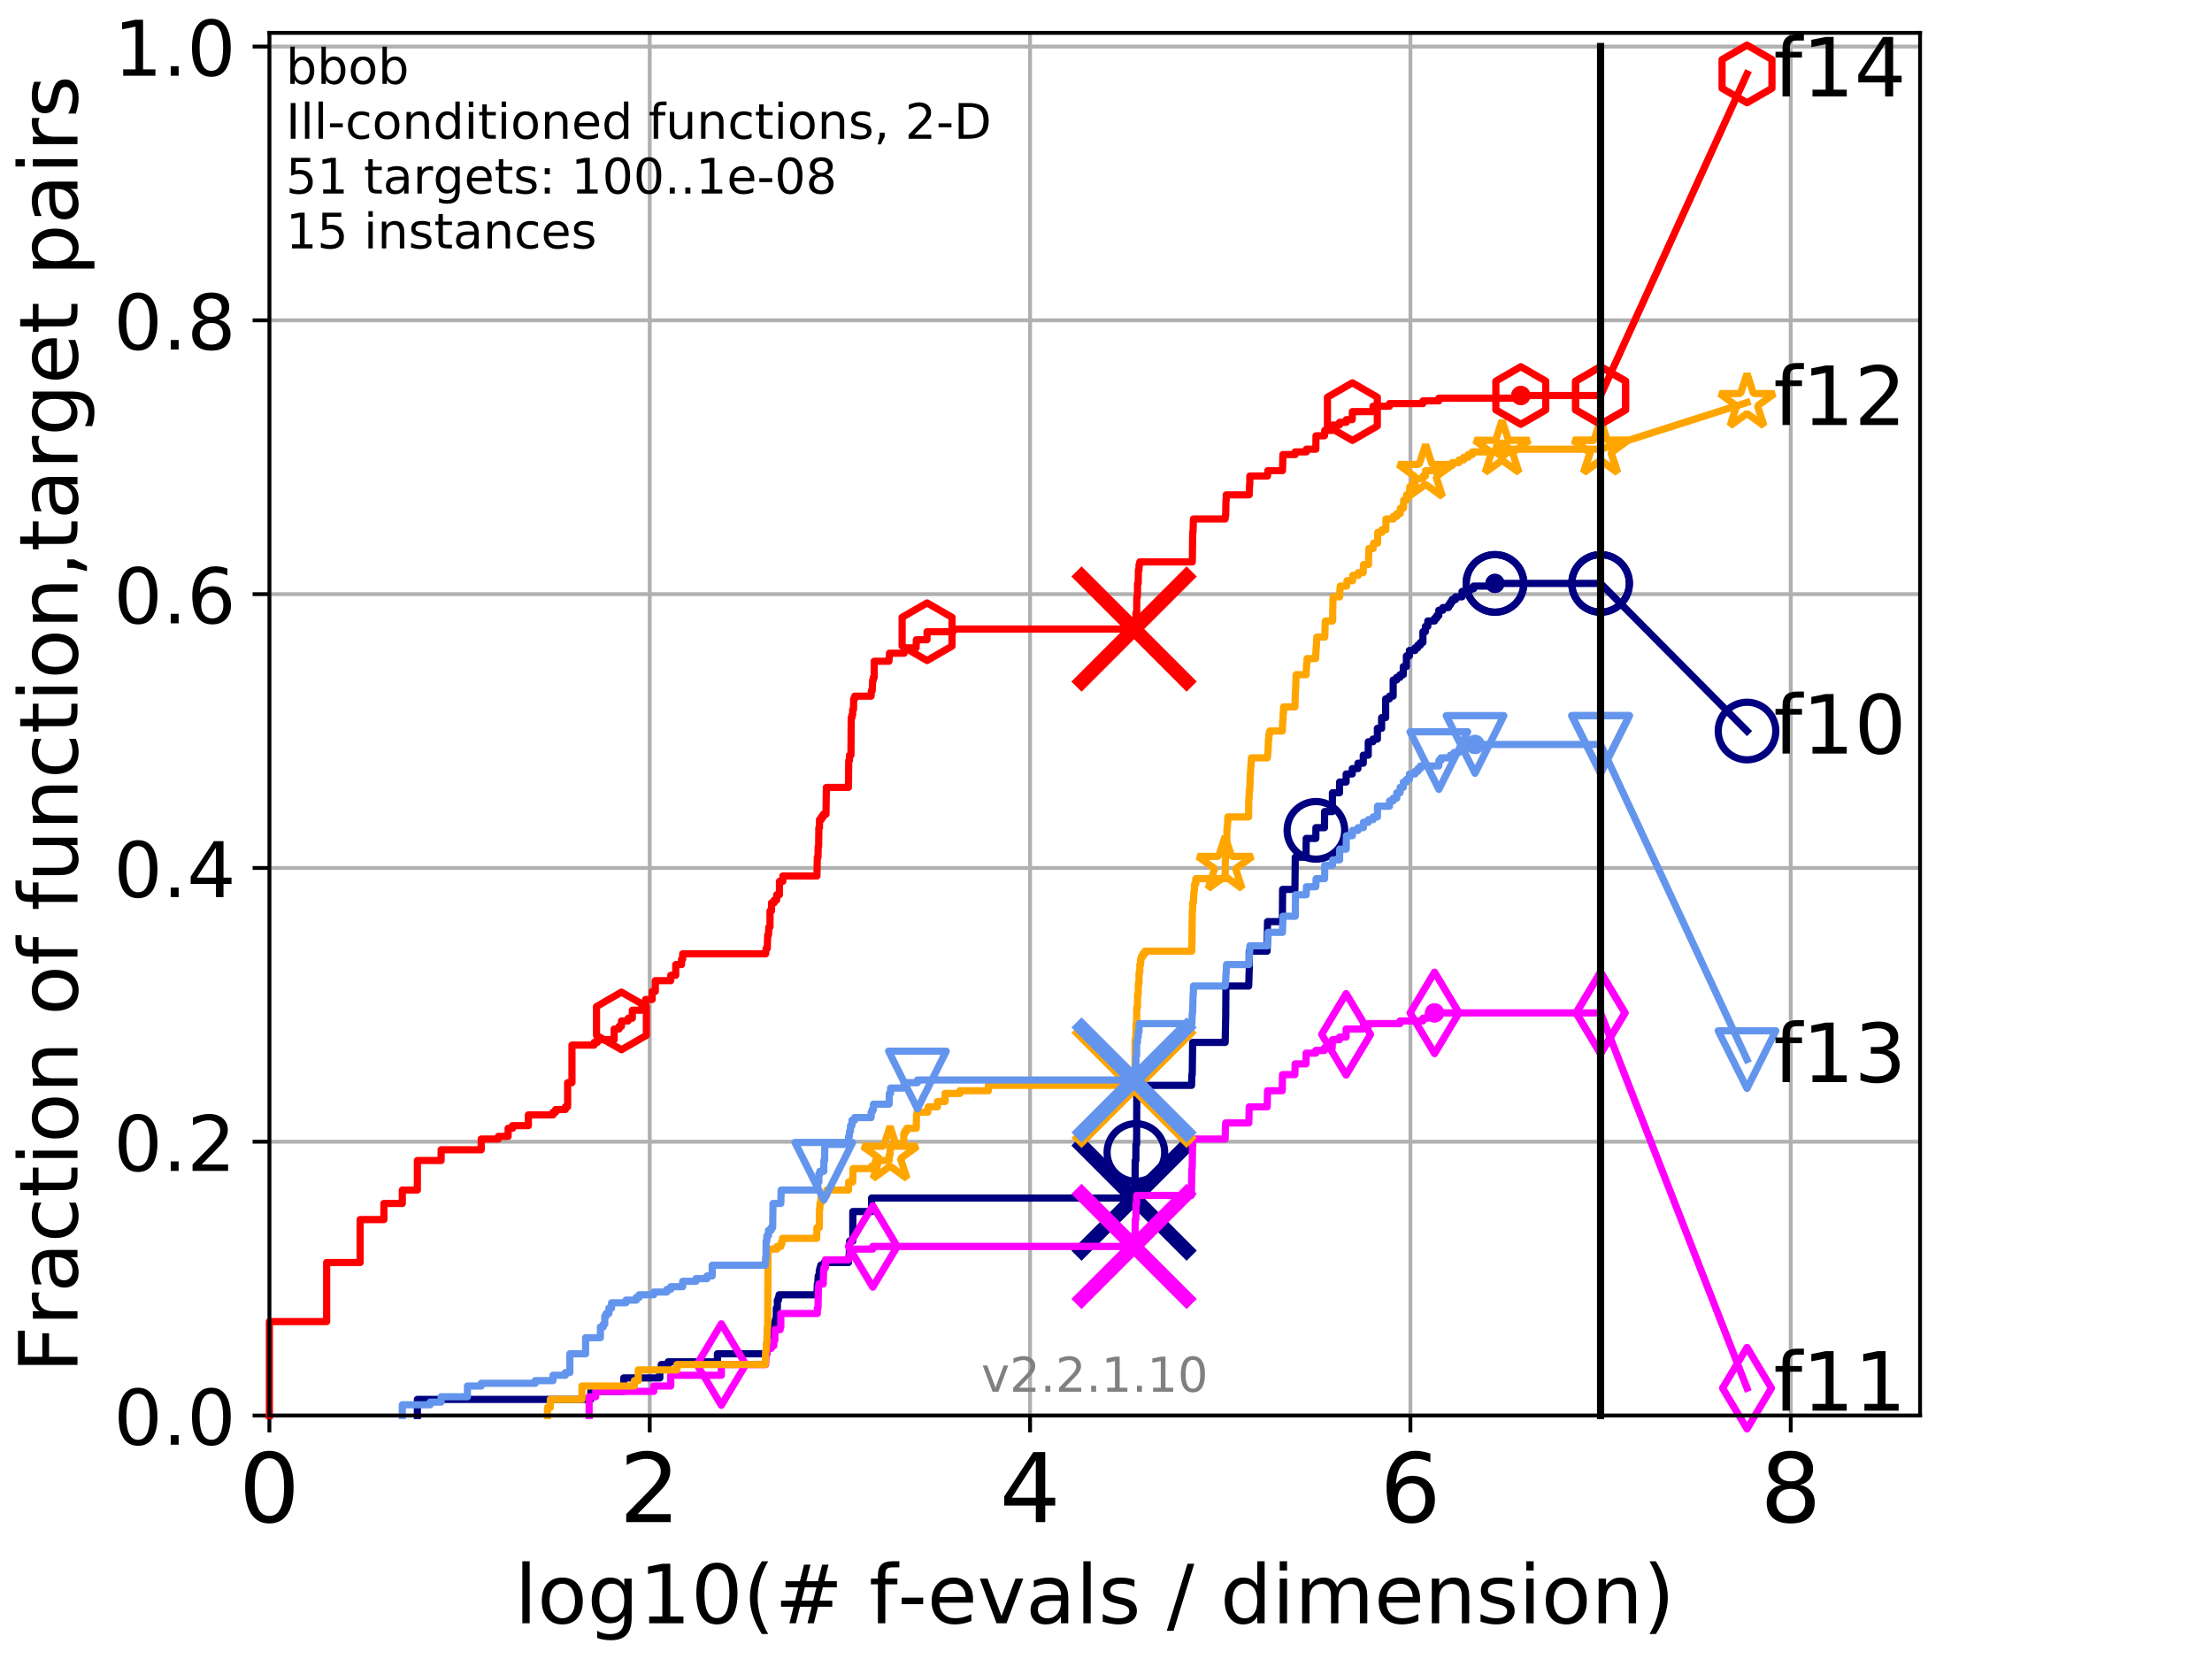 <?xml version="1.0" encoding="utf-8" standalone="no"?>
<!DOCTYPE svg PUBLIC "-//W3C//DTD SVG 1.1//EN"
  "http://www.w3.org/Graphics/SVG/1.1/DTD/svg11.dtd">
<!-- Created with matplotlib (http://matplotlib.org/) -->
<svg height="345.6pt" version="1.1" viewBox="0 0 460.8 345.6" width="460.8pt" xmlns="http://www.w3.org/2000/svg" xmlns:xlink="http://www.w3.org/1999/xlink">
 <defs>
  <style type="text/css">
*{stroke-linecap:butt;stroke-linejoin:round;}
  </style>
 </defs>
 <g id="figure_1">
  <g id="patch_1">
   <path d="M 0 345.6 
L 460.8 345.6 
L 460.8 0 
L 0 0 
z
" style="fill:#ffffff;"/>
  </g>
  <g id="axes_1">
   <g id="patch_2">
    <path d="M 56.12 294.88 
L 399.984 294.88 
L 399.984 6.845 
L 56.12 6.845 
z
" style="fill:#ffffff;"/>
   </g>
   <g id="matplotlib.axis_1">
    <g id="xtick_1">
     <g id="line2d_1">
      <path clip-path="url(#pa3395dd3bd)" d="M 56.12 294.88 
L 56.12 6.845 
" style="fill:none;stroke:#b0b0b0;stroke-linecap:square;stroke-width:0.8;"/>
     </g>
     <g id="line2d_2">
      <defs>
       <path d="M 0 0 
L 0 3.5 
" id="m5859223a42" style="stroke:#000000;stroke-width:0.8;"/>
      </defs>
      <g>
       <use style="stroke:#000000;stroke-width:0.8;" x="56.12" xlink:href="#m5859223a42" y="294.88"/>
      </g>
     </g>
     <g id="text_1">
      <!-- 0 -->
      <defs>
       <path d="M 31.781 66.406 
Q 24.172 66.406 20.328 58.906 
Q 16.5 51.422 16.5 36.375 
Q 16.5 21.391 20.328 13.891 
Q 24.172 6.391 31.781 6.391 
Q 39.453 6.391 43.281 13.891 
Q 47.125 21.391 47.125 36.375 
Q 47.125 51.422 43.281 58.906 
Q 39.453 66.406 31.781 66.406 
z
M 31.781 74.219 
Q 44.047 74.219 50.516 64.516 
Q 56.984 54.828 56.984 36.375 
Q 56.984 17.969 50.516 8.266 
Q 44.047 -1.422 31.781 -1.422 
Q 19.531 -1.422 13.062 8.266 
Q 6.594 17.969 6.594 36.375 
Q 6.594 54.828 13.062 64.516 
Q 19.531 74.219 31.781 74.219 
z
" id="DejaVuSans-30"/>
      </defs>
      <g transform="translate(49.758 317.077)scale(0.2 -0.2)">
       <use xlink:href="#DejaVuSans-30"/>
      </g>
     </g>
    </g>
    <g id="xtick_2">
     <g id="line2d_3">
      <path clip-path="url(#pa3395dd3bd)" d="M 135.351 294.88 
L 135.351 6.845 
" style="fill:none;stroke:#b0b0b0;stroke-linecap:square;stroke-width:0.8;"/>
     </g>
     <g id="line2d_4">
      <g>
       <use style="stroke:#000000;stroke-width:0.8;" x="135.351" xlink:href="#m5859223a42" y="294.88"/>
      </g>
     </g>
     <g id="text_2">
      <!-- 2 -->
      <defs>
       <path d="M 19.188 8.297 
L 53.609 8.297 
L 53.609 0 
L 7.328 0 
L 7.328 8.297 
Q 12.938 14.109 22.625 23.891 
Q 32.328 33.688 34.812 36.531 
Q 39.547 41.844 41.422 45.531 
Q 43.312 49.219 43.312 52.781 
Q 43.312 58.594 39.234 62.25 
Q 35.156 65.922 28.609 65.922 
Q 23.969 65.922 18.812 64.312 
Q 13.672 62.703 7.812 59.422 
L 7.812 69.391 
Q 13.766 71.781 18.938 73 
Q 24.125 74.219 28.422 74.219 
Q 39.75 74.219 46.484 68.547 
Q 53.219 62.891 53.219 53.422 
Q 53.219 48.922 51.531 44.891 
Q 49.859 40.875 45.406 35.406 
Q 44.188 33.984 37.641 27.219 
Q 31.109 20.453 19.188 8.297 
z
" id="DejaVuSans-32"/>
      </defs>
      <g transform="translate(128.989 317.077)scale(0.2 -0.2)">
       <use xlink:href="#DejaVuSans-32"/>
      </g>
     </g>
    </g>
    <g id="xtick_3">
     <g id="line2d_5">
      <path clip-path="url(#pa3395dd3bd)" d="M 214.583 294.88 
L 214.583 6.845 
" style="fill:none;stroke:#b0b0b0;stroke-linecap:square;stroke-width:0.8;"/>
     </g>
     <g id="line2d_6">
      <g>
       <use style="stroke:#000000;stroke-width:0.8;" x="214.583" xlink:href="#m5859223a42" y="294.88"/>
      </g>
     </g>
     <g id="text_3">
      <!-- 4 -->
      <defs>
       <path d="M 37.797 64.312 
L 12.891 25.391 
L 37.797 25.391 
z
M 35.203 72.906 
L 47.609 72.906 
L 47.609 25.391 
L 58.016 25.391 
L 58.016 17.188 
L 47.609 17.188 
L 47.609 0 
L 37.797 0 
L 37.797 17.188 
L 4.891 17.188 
L 4.891 26.703 
z
" id="DejaVuSans-34"/>
      </defs>
      <g transform="translate(208.22 317.077)scale(0.2 -0.2)">
       <use xlink:href="#DejaVuSans-34"/>
      </g>
     </g>
    </g>
    <g id="xtick_4">
     <g id="line2d_7">
      <path clip-path="url(#pa3395dd3bd)" d="M 293.814 294.88 
L 293.814 6.845 
" style="fill:none;stroke:#b0b0b0;stroke-linecap:square;stroke-width:0.8;"/>
     </g>
     <g id="line2d_8">
      <g>
       <use style="stroke:#000000;stroke-width:0.8;" x="293.814" xlink:href="#m5859223a42" y="294.88"/>
      </g>
     </g>
     <g id="text_4">
      <!-- 6 -->
      <defs>
       <path d="M 33.016 40.375 
Q 26.375 40.375 22.484 35.828 
Q 18.609 31.297 18.609 23.391 
Q 18.609 15.531 22.484 10.953 
Q 26.375 6.391 33.016 6.391 
Q 39.656 6.391 43.531 10.953 
Q 47.406 15.531 47.406 23.391 
Q 47.406 31.297 43.531 35.828 
Q 39.656 40.375 33.016 40.375 
z
M 52.594 71.297 
L 52.594 62.312 
Q 48.875 64.062 45.094 64.984 
Q 41.312 65.922 37.594 65.922 
Q 27.828 65.922 22.672 59.328 
Q 17.531 52.734 16.797 39.406 
Q 19.672 43.656 24.016 45.922 
Q 28.375 48.188 33.594 48.188 
Q 44.578 48.188 50.953 41.516 
Q 57.328 34.859 57.328 23.391 
Q 57.328 12.156 50.688 5.359 
Q 44.047 -1.422 33.016 -1.422 
Q 20.359 -1.422 13.672 8.266 
Q 6.984 17.969 6.984 36.375 
Q 6.984 53.656 15.188 63.938 
Q 23.391 74.219 37.203 74.219 
Q 40.922 74.219 44.703 73.484 
Q 48.484 72.75 52.594 71.297 
z
" id="DejaVuSans-36"/>
      </defs>
      <g transform="translate(287.452 317.077)scale(0.2 -0.2)">
       <use xlink:href="#DejaVuSans-36"/>
      </g>
     </g>
    </g>
    <g id="xtick_5">
     <g id="line2d_9">
      <path clip-path="url(#pa3395dd3bd)" d="M 373.045 294.88 
L 373.045 6.845 
" style="fill:none;stroke:#b0b0b0;stroke-linecap:square;stroke-width:0.8;"/>
     </g>
     <g id="line2d_10">
      <g>
       <use style="stroke:#000000;stroke-width:0.8;" x="373.045" xlink:href="#m5859223a42" y="294.88"/>
      </g>
     </g>
     <g id="text_5">
      <!-- 8 -->
      <defs>
       <path d="M 31.781 34.625 
Q 24.75 34.625 20.719 30.859 
Q 16.703 27.094 16.703 20.516 
Q 16.703 13.922 20.719 10.156 
Q 24.75 6.391 31.781 6.391 
Q 38.812 6.391 42.859 10.172 
Q 46.922 13.969 46.922 20.516 
Q 46.922 27.094 42.891 30.859 
Q 38.875 34.625 31.781 34.625 
z
M 21.922 38.812 
Q 15.578 40.375 12.031 44.719 
Q 8.5 49.078 8.5 55.328 
Q 8.5 64.062 14.719 69.141 
Q 20.953 74.219 31.781 74.219 
Q 42.672 74.219 48.875 69.141 
Q 55.078 64.062 55.078 55.328 
Q 55.078 49.078 51.531 44.719 
Q 48 40.375 41.703 38.812 
Q 48.828 37.156 52.797 32.312 
Q 56.781 27.484 56.781 20.516 
Q 56.781 9.906 50.312 4.234 
Q 43.844 -1.422 31.781 -1.422 
Q 19.734 -1.422 13.25 4.234 
Q 6.781 9.906 6.781 20.516 
Q 6.781 27.484 10.781 32.312 
Q 14.797 37.156 21.922 38.812 
z
M 18.312 54.391 
Q 18.312 48.734 21.844 45.562 
Q 25.391 42.391 31.781 42.391 
Q 38.141 42.391 41.719 45.562 
Q 45.312 48.734 45.312 54.391 
Q 45.312 60.062 41.719 63.234 
Q 38.141 66.406 31.781 66.406 
Q 25.391 66.406 21.844 63.234 
Q 18.312 60.062 18.312 54.391 
z
" id="DejaVuSans-38"/>
      </defs>
      <g transform="translate(366.683 317.077)scale(0.2 -0.2)">
       <use xlink:href="#DejaVuSans-38"/>
      </g>
     </g>
    </g>
    <g id="text_6">
     <!-- log10(# f-evals / dimension) -->
     <defs>
      <path d="M 9.422 75.984 
L 18.406 75.984 
L 18.406 0 
L 9.422 0 
z
" id="DejaVuSans-6c"/>
      <path d="M 30.609 48.391 
Q 23.391 48.391 19.188 42.75 
Q 14.984 37.109 14.984 27.297 
Q 14.984 17.484 19.156 11.844 
Q 23.344 6.203 30.609 6.203 
Q 37.797 6.203 41.984 11.859 
Q 46.188 17.531 46.188 27.297 
Q 46.188 37.016 41.984 42.703 
Q 37.797 48.391 30.609 48.391 
z
M 30.609 56 
Q 42.328 56 49.016 48.375 
Q 55.719 40.766 55.719 27.297 
Q 55.719 13.875 49.016 6.219 
Q 42.328 -1.422 30.609 -1.422 
Q 18.844 -1.422 12.172 6.219 
Q 5.516 13.875 5.516 27.297 
Q 5.516 40.766 12.172 48.375 
Q 18.844 56 30.609 56 
z
" id="DejaVuSans-6f"/>
      <path d="M 45.406 27.984 
Q 45.406 37.75 41.375 43.109 
Q 37.359 48.484 30.078 48.484 
Q 22.859 48.484 18.828 43.109 
Q 14.797 37.75 14.797 27.984 
Q 14.797 18.266 18.828 12.891 
Q 22.859 7.516 30.078 7.516 
Q 37.359 7.516 41.375 12.891 
Q 45.406 18.266 45.406 27.984 
z
M 54.391 6.781 
Q 54.391 -7.172 48.188 -13.984 
Q 42 -20.797 29.203 -20.797 
Q 24.469 -20.797 20.266 -20.094 
Q 16.062 -19.391 12.109 -17.922 
L 12.109 -9.188 
Q 16.062 -11.328 19.922 -12.344 
Q 23.781 -13.375 27.781 -13.375 
Q 36.625 -13.375 41.016 -8.766 
Q 45.406 -4.156 45.406 5.172 
L 45.406 9.625 
Q 42.625 4.781 38.281 2.391 
Q 33.938 0 27.875 0 
Q 17.828 0 11.672 7.656 
Q 5.516 15.328 5.516 27.984 
Q 5.516 40.672 11.672 48.328 
Q 17.828 56 27.875 56 
Q 33.938 56 38.281 53.609 
Q 42.625 51.219 45.406 46.391 
L 45.406 54.688 
L 54.391 54.688 
z
" id="DejaVuSans-67"/>
      <path d="M 12.406 8.297 
L 28.516 8.297 
L 28.516 63.922 
L 10.984 60.406 
L 10.984 69.391 
L 28.422 72.906 
L 38.281 72.906 
L 38.281 8.297 
L 54.391 8.297 
L 54.391 0 
L 12.406 0 
z
" id="DejaVuSans-31"/>
      <path d="M 31 75.875 
Q 24.469 64.656 21.281 53.656 
Q 18.109 42.672 18.109 31.391 
Q 18.109 20.125 21.312 9.062 
Q 24.516 -2 31 -13.188 
L 23.188 -13.188 
Q 15.875 -1.703 12.234 9.375 
Q 8.594 20.453 8.594 31.391 
Q 8.594 42.281 12.203 53.312 
Q 15.828 64.359 23.188 75.875 
z
" id="DejaVuSans-28"/>
      <path d="M 51.125 44 
L 36.922 44 
L 32.812 27.688 
L 47.125 27.688 
z
M 43.797 71.781 
L 38.719 51.516 
L 52.984 51.516 
L 58.109 71.781 
L 65.922 71.781 
L 60.891 51.516 
L 76.125 51.516 
L 76.125 44 
L 58.984 44 
L 54.984 27.688 
L 70.516 27.688 
L 70.516 20.219 
L 53.078 20.219 
L 48 0 
L 40.188 0 
L 45.219 20.219 
L 30.906 20.219 
L 25.875 0 
L 18.016 0 
L 23.094 20.219 
L 7.719 20.219 
L 7.719 27.688 
L 24.906 27.688 
L 29 44 
L 13.281 44 
L 13.281 51.516 
L 30.906 51.516 
L 35.891 71.781 
z
" id="DejaVuSans-23"/>
      <path id="DejaVuSans-20"/>
      <path d="M 37.109 75.984 
L 37.109 68.5 
L 28.516 68.5 
Q 23.688 68.5 21.797 66.547 
Q 19.922 64.594 19.922 59.516 
L 19.922 54.688 
L 34.719 54.688 
L 34.719 47.703 
L 19.922 47.703 
L 19.922 0 
L 10.891 0 
L 10.891 47.703 
L 2.297 47.703 
L 2.297 54.688 
L 10.891 54.688 
L 10.891 58.5 
Q 10.891 67.625 15.141 71.797 
Q 19.391 75.984 28.609 75.984 
z
" id="DejaVuSans-66"/>
      <path d="M 4.891 31.391 
L 31.203 31.391 
L 31.203 23.391 
L 4.891 23.391 
z
" id="DejaVuSans-2d"/>
      <path d="M 56.203 29.594 
L 56.203 25.203 
L 14.891 25.203 
Q 15.484 15.922 20.484 11.062 
Q 25.484 6.203 34.422 6.203 
Q 39.594 6.203 44.453 7.469 
Q 49.312 8.734 54.109 11.281 
L 54.109 2.781 
Q 49.266 0.734 44.188 -0.344 
Q 39.109 -1.422 33.891 -1.422 
Q 20.797 -1.422 13.156 6.188 
Q 5.516 13.812 5.516 26.812 
Q 5.516 40.234 12.766 48.109 
Q 20.016 56 32.328 56 
Q 43.359 56 49.781 48.891 
Q 56.203 41.797 56.203 29.594 
z
M 47.219 32.234 
Q 47.125 39.594 43.094 43.984 
Q 39.062 48.391 32.422 48.391 
Q 24.906 48.391 20.391 44.141 
Q 15.875 39.891 15.188 32.172 
z
" id="DejaVuSans-65"/>
      <path d="M 2.984 54.688 
L 12.5 54.688 
L 29.594 8.797 
L 46.688 54.688 
L 56.203 54.688 
L 35.688 0 
L 23.484 0 
z
" id="DejaVuSans-76"/>
      <path d="M 34.281 27.484 
Q 23.391 27.484 19.188 25 
Q 14.984 22.516 14.984 16.5 
Q 14.984 11.719 18.141 8.906 
Q 21.297 6.109 26.703 6.109 
Q 34.188 6.109 38.703 11.406 
Q 43.219 16.703 43.219 25.484 
L 43.219 27.484 
z
M 52.203 31.203 
L 52.203 0 
L 43.219 0 
L 43.219 8.297 
Q 40.141 3.328 35.547 0.953 
Q 30.953 -1.422 24.312 -1.422 
Q 15.922 -1.422 10.953 3.297 
Q 6 8.016 6 15.922 
Q 6 25.141 12.172 29.828 
Q 18.359 34.516 30.609 34.516 
L 43.219 34.516 
L 43.219 35.406 
Q 43.219 41.609 39.141 45 
Q 35.062 48.391 27.688 48.391 
Q 23 48.391 18.547 47.266 
Q 14.109 46.141 10.016 43.891 
L 10.016 52.203 
Q 14.938 54.109 19.578 55.047 
Q 24.219 56 28.609 56 
Q 40.484 56 46.344 49.844 
Q 52.203 43.703 52.203 31.203 
z
" id="DejaVuSans-61"/>
      <path d="M 44.281 53.078 
L 44.281 44.578 
Q 40.484 46.531 36.375 47.5 
Q 32.281 48.484 27.875 48.484 
Q 21.188 48.484 17.844 46.438 
Q 14.5 44.391 14.5 40.281 
Q 14.5 37.156 16.891 35.375 
Q 19.281 33.594 26.516 31.984 
L 29.594 31.297 
Q 39.156 29.25 43.188 25.516 
Q 47.219 21.781 47.219 15.094 
Q 47.219 7.469 41.188 3.016 
Q 35.156 -1.422 24.609 -1.422 
Q 20.219 -1.422 15.453 -0.562 
Q 10.688 0.297 5.422 2 
L 5.422 11.281 
Q 10.406 8.688 15.234 7.391 
Q 20.062 6.109 24.812 6.109 
Q 31.156 6.109 34.562 8.281 
Q 37.984 10.453 37.984 14.406 
Q 37.984 18.062 35.516 20.016 
Q 33.062 21.969 24.703 23.781 
L 21.578 24.516 
Q 13.234 26.266 9.516 29.906 
Q 5.812 33.547 5.812 39.891 
Q 5.812 47.609 11.281 51.797 
Q 16.75 56 26.812 56 
Q 31.781 56 36.172 55.266 
Q 40.578 54.547 44.281 53.078 
z
" id="DejaVuSans-73"/>
      <path d="M 25.391 72.906 
L 33.688 72.906 
L 8.297 -9.281 
L 0 -9.281 
z
" id="DejaVuSans-2f"/>
      <path d="M 45.406 46.391 
L 45.406 75.984 
L 54.391 75.984 
L 54.391 0 
L 45.406 0 
L 45.406 8.203 
Q 42.578 3.328 38.25 0.953 
Q 33.938 -1.422 27.875 -1.422 
Q 17.969 -1.422 11.734 6.484 
Q 5.516 14.406 5.516 27.297 
Q 5.516 40.188 11.734 48.094 
Q 17.969 56 27.875 56 
Q 33.938 56 38.25 53.625 
Q 42.578 51.266 45.406 46.391 
z
M 14.797 27.297 
Q 14.797 17.391 18.875 11.75 
Q 22.953 6.109 30.078 6.109 
Q 37.203 6.109 41.297 11.75 
Q 45.406 17.391 45.406 27.297 
Q 45.406 37.203 41.297 42.844 
Q 37.203 48.484 30.078 48.484 
Q 22.953 48.484 18.875 42.844 
Q 14.797 37.203 14.797 27.297 
z
" id="DejaVuSans-64"/>
      <path d="M 9.422 54.688 
L 18.406 54.688 
L 18.406 0 
L 9.422 0 
z
M 9.422 75.984 
L 18.406 75.984 
L 18.406 64.594 
L 9.422 64.594 
z
" id="DejaVuSans-69"/>
      <path d="M 52 44.188 
Q 55.375 50.25 60.062 53.125 
Q 64.75 56 71.094 56 
Q 79.641 56 84.281 50.016 
Q 88.922 44.047 88.922 33.016 
L 88.922 0 
L 79.891 0 
L 79.891 32.719 
Q 79.891 40.578 77.094 44.375 
Q 74.312 48.188 68.609 48.188 
Q 61.625 48.188 57.562 43.547 
Q 53.516 38.922 53.516 30.906 
L 53.516 0 
L 44.484 0 
L 44.484 32.719 
Q 44.484 40.625 41.703 44.406 
Q 38.922 48.188 33.109 48.188 
Q 26.219 48.188 22.156 43.531 
Q 18.109 38.875 18.109 30.906 
L 18.109 0 
L 9.078 0 
L 9.078 54.688 
L 18.109 54.688 
L 18.109 46.188 
Q 21.188 51.219 25.484 53.609 
Q 29.781 56 35.688 56 
Q 41.656 56 45.828 52.969 
Q 50 49.953 52 44.188 
z
" id="DejaVuSans-6d"/>
      <path d="M 54.891 33.016 
L 54.891 0 
L 45.906 0 
L 45.906 32.719 
Q 45.906 40.484 42.875 44.328 
Q 39.844 48.188 33.797 48.188 
Q 26.516 48.188 22.312 43.547 
Q 18.109 38.922 18.109 30.906 
L 18.109 0 
L 9.078 0 
L 9.078 54.688 
L 18.109 54.688 
L 18.109 46.188 
Q 21.344 51.125 25.703 53.562 
Q 30.078 56 35.797 56 
Q 45.219 56 50.047 50.172 
Q 54.891 44.344 54.891 33.016 
z
" id="DejaVuSans-6e"/>
      <path d="M 8.016 75.875 
L 15.828 75.875 
Q 23.141 64.359 26.781 53.312 
Q 30.422 42.281 30.422 31.391 
Q 30.422 20.453 26.781 9.375 
Q 23.141 -1.703 15.828 -13.188 
L 8.016 -13.188 
Q 14.5 -2 17.703 9.062 
Q 20.906 20.125 20.906 31.391 
Q 20.906 42.672 17.703 53.656 
Q 14.5 64.656 8.016 75.875 
z
" id="DejaVuSans-29"/>
     </defs>
     <g transform="translate(107.211 338.154)scale(0.17 -0.17)">
      <use xlink:href="#DejaVuSans-6c"/>
      <use x="27.783" xlink:href="#DejaVuSans-6f"/>
      <use x="88.965" xlink:href="#DejaVuSans-67"/>
      <use x="152.441" xlink:href="#DejaVuSans-31"/>
      <use x="216.064" xlink:href="#DejaVuSans-30"/>
      <use x="279.688" xlink:href="#DejaVuSans-28"/>
      <use x="318.701" xlink:href="#DejaVuSans-23"/>
      <use x="402.49" xlink:href="#DejaVuSans-20"/>
      <use x="434.277" xlink:href="#DejaVuSans-66"/>
      <use x="469.404" xlink:href="#DejaVuSans-2d"/>
      <use x="505.488" xlink:href="#DejaVuSans-65"/>
      <use x="567.012" xlink:href="#DejaVuSans-76"/>
      <use x="626.191" xlink:href="#DejaVuSans-61"/>
      <use x="687.471" xlink:href="#DejaVuSans-6c"/>
      <use x="715.254" xlink:href="#DejaVuSans-73"/>
      <use x="767.354" xlink:href="#DejaVuSans-20"/>
      <use x="799.141" xlink:href="#DejaVuSans-2f"/>
      <use x="832.832" xlink:href="#DejaVuSans-20"/>
      <use x="864.619" xlink:href="#DejaVuSans-64"/>
      <use x="928.096" xlink:href="#DejaVuSans-69"/>
      <use x="955.879" xlink:href="#DejaVuSans-6d"/>
      <use x="1053.291" xlink:href="#DejaVuSans-65"/>
      <use x="1114.814" xlink:href="#DejaVuSans-6e"/>
      <use x="1178.193" xlink:href="#DejaVuSans-73"/>
      <use x="1230.293" xlink:href="#DejaVuSans-69"/>
      <use x="1258.076" xlink:href="#DejaVuSans-6f"/>
      <use x="1319.258" xlink:href="#DejaVuSans-6e"/>
      <use x="1382.637" xlink:href="#DejaVuSans-29"/>
     </g>
    </g>
   </g>
   <g id="matplotlib.axis_2">
    <g id="ytick_1">
     <g id="line2d_11">
      <path clip-path="url(#pa3395dd3bd)" d="M 56.12 294.88 
L 399.984 294.88 
" style="fill:none;stroke:#b0b0b0;stroke-linecap:square;stroke-width:0.8;"/>
     </g>
     <g id="line2d_12">
      <defs>
       <path d="M 0 0 
L -3.5 0 
" id="m9b665112c5" style="stroke:#000000;stroke-width:0.8;"/>
      </defs>
      <g>
       <use style="stroke:#000000;stroke-width:0.8;" x="56.12" xlink:href="#m9b665112c5" y="294.88"/>
      </g>
     </g>
     <g id="text_7">
      <!-- 0.0 -->
      <defs>
       <path d="M 10.688 12.406 
L 21 12.406 
L 21 0 
L 10.688 0 
z
" id="DejaVuSans-2e"/>
      </defs>
      <g transform="translate(23.675 300.959)scale(0.16 -0.16)">
       <use xlink:href="#DejaVuSans-30"/>
       <use x="63.623" xlink:href="#DejaVuSans-2e"/>
       <use x="95.41" xlink:href="#DejaVuSans-30"/>
      </g>
     </g>
    </g>
    <g id="ytick_2">
     <g id="line2d_13">
      <path clip-path="url(#pa3395dd3bd)" d="M 56.12 237.843 
L 399.984 237.843 
" style="fill:none;stroke:#b0b0b0;stroke-linecap:square;stroke-width:0.8;"/>
     </g>
     <g id="line2d_14">
      <g>
       <use style="stroke:#000000;stroke-width:0.8;" x="56.12" xlink:href="#m9b665112c5" y="237.843"/>
      </g>
     </g>
     <g id="text_8">
      <!-- 0.2 -->
      <g transform="translate(23.675 243.922)scale(0.16 -0.16)">
       <use xlink:href="#DejaVuSans-30"/>
       <use x="63.623" xlink:href="#DejaVuSans-2e"/>
       <use x="95.41" xlink:href="#DejaVuSans-32"/>
      </g>
     </g>
    </g>
    <g id="ytick_3">
     <g id="line2d_15">
      <path clip-path="url(#pa3395dd3bd)" d="M 56.12 180.807 
L 399.984 180.807 
" style="fill:none;stroke:#b0b0b0;stroke-linecap:square;stroke-width:0.8;"/>
     </g>
     <g id="line2d_16">
      <g>
       <use style="stroke:#000000;stroke-width:0.8;" x="56.12" xlink:href="#m9b665112c5" y="180.807"/>
      </g>
     </g>
     <g id="text_9">
      <!-- 0.4 -->
      <g transform="translate(23.675 186.886)scale(0.16 -0.16)">
       <use xlink:href="#DejaVuSans-30"/>
       <use x="63.623" xlink:href="#DejaVuSans-2e"/>
       <use x="95.41" xlink:href="#DejaVuSans-34"/>
      </g>
     </g>
    </g>
    <g id="ytick_4">
     <g id="line2d_17">
      <path clip-path="url(#pa3395dd3bd)" d="M 56.12 123.77 
L 399.984 123.77 
" style="fill:none;stroke:#b0b0b0;stroke-linecap:square;stroke-width:0.8;"/>
     </g>
     <g id="line2d_18">
      <g>
       <use style="stroke:#000000;stroke-width:0.8;" x="56.12" xlink:href="#m9b665112c5" y="123.77"/>
      </g>
     </g>
     <g id="text_10">
      <!-- 0.6 -->
      <g transform="translate(23.675 129.849)scale(0.16 -0.16)">
       <use xlink:href="#DejaVuSans-30"/>
       <use x="63.623" xlink:href="#DejaVuSans-2e"/>
       <use x="95.41" xlink:href="#DejaVuSans-36"/>
      </g>
     </g>
    </g>
    <g id="ytick_5">
     <g id="line2d_19">
      <path clip-path="url(#pa3395dd3bd)" d="M 56.12 66.734 
L 399.984 66.734 
" style="fill:none;stroke:#b0b0b0;stroke-linecap:square;stroke-width:0.8;"/>
     </g>
     <g id="line2d_20">
      <g>
       <use style="stroke:#000000;stroke-width:0.8;" x="56.12" xlink:href="#m9b665112c5" y="66.734"/>
      </g>
     </g>
     <g id="text_11">
      <!-- 0.8 -->
      <g transform="translate(23.675 72.812)scale(0.16 -0.16)">
       <use xlink:href="#DejaVuSans-30"/>
       <use x="63.623" xlink:href="#DejaVuSans-2e"/>
       <use x="95.41" xlink:href="#DejaVuSans-38"/>
      </g>
     </g>
    </g>
    <g id="ytick_6">
     <g id="line2d_21">
      <path clip-path="url(#pa3395dd3bd)" d="M 56.12 9.697 
L 399.984 9.697 
" style="fill:none;stroke:#b0b0b0;stroke-linecap:square;stroke-width:0.8;"/>
     </g>
     <g id="line2d_22">
      <g>
       <use style="stroke:#000000;stroke-width:0.8;" x="56.12" xlink:href="#m9b665112c5" y="9.697"/>
      </g>
     </g>
     <g id="text_12">
      <!-- 1.0 -->
      <g transform="translate(23.675 15.776)scale(0.16 -0.16)">
       <use xlink:href="#DejaVuSans-31"/>
       <use x="63.623" xlink:href="#DejaVuSans-2e"/>
       <use x="95.41" xlink:href="#DejaVuSans-30"/>
      </g>
     </g>
    </g>
    <g id="text_13">
     <!-- Fraction of function,target pairs -->
     <defs>
      <path d="M 9.812 72.906 
L 51.703 72.906 
L 51.703 64.594 
L 19.672 64.594 
L 19.672 43.109 
L 48.578 43.109 
L 48.578 34.812 
L 19.672 34.812 
L 19.672 0 
L 9.812 0 
z
" id="DejaVuSans-46"/>
      <path d="M 41.109 46.297 
Q 39.594 47.172 37.812 47.578 
Q 36.031 48 33.891 48 
Q 26.266 48 22.188 43.047 
Q 18.109 38.094 18.109 28.812 
L 18.109 0 
L 9.078 0 
L 9.078 54.688 
L 18.109 54.688 
L 18.109 46.188 
Q 20.953 51.172 25.484 53.578 
Q 30.031 56 36.531 56 
Q 37.453 56 38.578 55.875 
Q 39.703 55.766 41.062 55.516 
z
" id="DejaVuSans-72"/>
      <path d="M 48.781 52.594 
L 48.781 44.188 
Q 44.969 46.297 41.141 47.344 
Q 37.312 48.391 33.406 48.391 
Q 24.656 48.391 19.812 42.844 
Q 14.984 37.312 14.984 27.297 
Q 14.984 17.281 19.812 11.734 
Q 24.656 6.203 33.406 6.203 
Q 37.312 6.203 41.141 7.25 
Q 44.969 8.297 48.781 10.406 
L 48.781 2.094 
Q 45.016 0.344 40.984 -0.531 
Q 36.969 -1.422 32.422 -1.422 
Q 20.062 -1.422 12.781 6.344 
Q 5.516 14.109 5.516 27.297 
Q 5.516 40.672 12.859 48.328 
Q 20.219 56 33.016 56 
Q 37.156 56 41.109 55.141 
Q 45.062 54.297 48.781 52.594 
z
" id="DejaVuSans-63"/>
      <path d="M 18.312 70.219 
L 18.312 54.688 
L 36.812 54.688 
L 36.812 47.703 
L 18.312 47.703 
L 18.312 18.016 
Q 18.312 11.328 20.141 9.422 
Q 21.969 7.516 27.594 7.516 
L 36.812 7.516 
L 36.812 0 
L 27.594 0 
Q 17.188 0 13.234 3.875 
Q 9.281 7.766 9.281 18.016 
L 9.281 47.703 
L 2.688 47.703 
L 2.688 54.688 
L 9.281 54.688 
L 9.281 70.219 
z
" id="DejaVuSans-74"/>
      <path d="M 8.5 21.578 
L 8.5 54.688 
L 17.484 54.688 
L 17.484 21.922 
Q 17.484 14.156 20.5 10.266 
Q 23.531 6.391 29.594 6.391 
Q 36.859 6.391 41.078 11.031 
Q 45.312 15.672 45.312 23.688 
L 45.312 54.688 
L 54.297 54.688 
L 54.297 0 
L 45.312 0 
L 45.312 8.406 
Q 42.047 3.422 37.719 1 
Q 33.406 -1.422 27.688 -1.422 
Q 18.266 -1.422 13.375 4.438 
Q 8.5 10.297 8.5 21.578 
z
M 31.109 56 
z
" id="DejaVuSans-75"/>
      <path d="M 11.719 12.406 
L 22.016 12.406 
L 22.016 4 
L 14.016 -11.625 
L 7.719 -11.625 
L 11.719 4 
z
" id="DejaVuSans-2c"/>
      <path d="M 18.109 8.203 
L 18.109 -20.797 
L 9.078 -20.797 
L 9.078 54.688 
L 18.109 54.688 
L 18.109 46.391 
Q 20.953 51.266 25.266 53.625 
Q 29.594 56 35.594 56 
Q 45.562 56 51.781 48.094 
Q 58.016 40.188 58.016 27.297 
Q 58.016 14.406 51.781 6.484 
Q 45.562 -1.422 35.594 -1.422 
Q 29.594 -1.422 25.266 0.953 
Q 20.953 3.328 18.109 8.203 
z
M 48.688 27.297 
Q 48.688 37.203 44.609 42.844 
Q 40.531 48.484 33.406 48.484 
Q 26.266 48.484 22.188 42.844 
Q 18.109 37.203 18.109 27.297 
Q 18.109 17.391 22.188 11.75 
Q 26.266 6.109 33.406 6.109 
Q 40.531 6.109 44.609 11.75 
Q 48.688 17.391 48.688 27.297 
z
" id="DejaVuSans-70"/>
     </defs>
     <g transform="translate(16.14 286.002)rotate(-90)scale(0.17 -0.17)">
      <use xlink:href="#DejaVuSans-46"/>
      <use x="57.41" xlink:href="#DejaVuSans-72"/>
      <use x="98.523" xlink:href="#DejaVuSans-61"/>
      <use x="159.803" xlink:href="#DejaVuSans-63"/>
      <use x="214.783" xlink:href="#DejaVuSans-74"/>
      <use x="253.992" xlink:href="#DejaVuSans-69"/>
      <use x="281.775" xlink:href="#DejaVuSans-6f"/>
      <use x="342.957" xlink:href="#DejaVuSans-6e"/>
      <use x="406.336" xlink:href="#DejaVuSans-20"/>
      <use x="438.123" xlink:href="#DejaVuSans-6f"/>
      <use x="499.305" xlink:href="#DejaVuSans-66"/>
      <use x="534.51" xlink:href="#DejaVuSans-20"/>
      <use x="566.297" xlink:href="#DejaVuSans-66"/>
      <use x="601.502" xlink:href="#DejaVuSans-75"/>
      <use x="664.881" xlink:href="#DejaVuSans-6e"/>
      <use x="728.26" xlink:href="#DejaVuSans-63"/>
      <use x="783.24" xlink:href="#DejaVuSans-74"/>
      <use x="822.449" xlink:href="#DejaVuSans-69"/>
      <use x="850.232" xlink:href="#DejaVuSans-6f"/>
      <use x="911.414" xlink:href="#DejaVuSans-6e"/>
      <use x="974.793" xlink:href="#DejaVuSans-2c"/>
      <use x="1006.58" xlink:href="#DejaVuSans-74"/>
      <use x="1045.789" xlink:href="#DejaVuSans-61"/>
      <use x="1107.068" xlink:href="#DejaVuSans-72"/>
      <use x="1148.166" xlink:href="#DejaVuSans-67"/>
      <use x="1211.643" xlink:href="#DejaVuSans-65"/>
      <use x="1273.166" xlink:href="#DejaVuSans-74"/>
      <use x="1312.375" xlink:href="#DejaVuSans-20"/>
      <use x="1344.162" xlink:href="#DejaVuSans-70"/>
      <use x="1407.639" xlink:href="#DejaVuSans-61"/>
      <use x="1468.918" xlink:href="#DejaVuSans-69"/>
      <use x="1496.701" xlink:href="#DejaVuSans-72"/>
      <use x="1537.814" xlink:href="#DejaVuSans-73"/>
     </g>
    </g>
   </g>
   <g id="line2d_23">
    <defs>
     <path d="M 0 1.5 
C 0.398 1.5 0.779 1.342 1.061 1.061 
C 1.342 0.779 1.5 0.398 1.5 0 
C 1.5 -0.398 1.342 -0.779 1.061 -1.061 
C 0.779 -1.342 0.398 -1.5 0 -1.5 
C -0.398 -1.5 -0.779 -1.342 -1.061 -1.061 
C -1.342 -0.779 -1.5 -0.398 -1.5 0 
C -1.5 0.398 -1.342 0.779 -1.061 1.061 
C -0.779 1.342 -0.398 1.5 0 1.5 
z
" id="m6c8003d6eb" style="stroke:#000080;"/>
    </defs>
    <g>
     <use style="fill:#000080;stroke:#000080;" x="311.431" xlink:href="#m6c8003d6eb" y="121.534"/>
     <use style="fill:#000080;stroke:#000080;" x="311.431" xlink:href="#m6c8003d6eb" y="121.534"/>
    </g>
   </g>
   <g id="line2d_24">
    <path d="M 86.947 294.88 
L 86.947 291.525 
L 123.078 291.525 
L 123.078 289.847 
L 129.937 289.847 
L 129.937 287.051 
L 137.454 287.051 
L 137.454 285.374 
L 137.756 285.374 
L 137.756 284.256 
L 139.19 284.256 
L 139.19 283.696 
L 149.456 283.696 
L 149.456 282.019 
L 159.753 282.019 
L 159.753 279.782 
L 160.407 279.782 
L 160.407 278.664 
L 160.646 278.664 
L 160.646 276.427 
L 161.267 276.427 
L 161.267 275.868 
L 161.419 275.868 
L 161.419 275.309 
L 161.569 275.309 
L 161.569 274.749 
L 161.719 274.749 
L 161.719 272.513 
L 161.94 272.513 
L 161.94 270.835 
L 162.159 270.835 
L 162.159 270.276 
L 162.303 270.276 
L 162.303 269.717 
L 170.177 269.717 
L 170.268 267.48 
L 170.358 267.48 
L 170.448 265.803 
L 170.67 265.803 
L 170.67 264.684 
L 170.802 264.684 
L 170.802 264.125 
L 170.977 264.125 
L 170.977 263.566 
L 171.657 263.566 
L 171.657 263.007 
L 176.747 263.007 
L 176.747 261.888 
L 176.901 261.888 
L 176.993 258.533 
L 177.654 258.533 
L 177.654 252.382 
L 181.56 252.382 
L 181.56 249.586 
L 236.282 249.586 
L 236.357 246.231 
L 236.455 246.231 
L 236.474 241.758 
L 236.621 241.758 
L 236.63 238.403 
L 236.78 238.403 
L 236.808 228.337 
L 236.949 228.337 
L 236.949 226.101 
L 248.227 226.101 
L 248.285 223.864 
L 248.365 223.864 
L 248.455 217.154 
L 255.224 217.154 
L 255.329 212.121 
L 255.337 212.121 
L 255.385 205.411 
L 260.125 205.411 
L 260.234 202.056 
L 260.24 202.056 
L 260.24 198.141 
L 263.959 198.141 
L 264.051 191.99 
L 267.137 191.99 
L 267.193 185.28 
L 269.758 185.28 
L 269.828 178.57 
L 272.07 178.57 
L 272.112 174.656 
L 274.113 174.656 
L 274.129 172.419 
L 275.917 172.419 
L 275.934 169.064 
L 277.554 169.064 
L 277.567 165.15 
L 279.045 165.15 
L 279.059 162.913 
L 280.42 162.913 
L 280.431 161.235 
L 281.692 161.235 
L 281.702 160.117 
L 282.876 160.117 
L 282.886 158.999 
L 283.984 158.999 
L 283.993 157.321 
L 285.025 157.321 
L 285.034 154.525 
L 286.007 154.525 
L 286.007 153.966 
L 286.935 153.966 
L 286.935 151.729 
L 287.816 151.729 
L 287.816 149.493 
L 288.654 149.493 
L 288.661 145.578 
L 289.453 145.578 
L 289.453 145.019 
L 290.217 145.019 
L 290.223 141.664 
L 290.948 141.664 
L 290.948 141.105 
L 291.65 141.105 
L 291.65 140.546 
L 292.324 140.546 
L 292.329 138.868 
L 292.972 138.868 
L 292.977 136.631 
L 293.602 136.631 
L 293.602 135.513 
L 294.783 135.513 
L 294.783 134.954 
L 295.346 134.954 
L 295.346 134.395 
L 295.892 134.395 
L 295.892 133.836 
L 296.421 133.836 
L 296.421 131.599 
L 296.934 131.599 
L 296.938 130.48 
L 297.432 130.48 
L 297.432 129.362 
L 298.846 129.362 
L 298.846 128.803 
L 299.296 128.803 
L 299.296 128.244 
L 299.727 128.244 
L 299.727 127.125 
L 300.566 127.125 
L 300.566 126.566 
L 301.752 126.566 
L 301.752 126.007 
L 302.13 126.007 
L 302.13 125.448 
L 302.5 125.448 
L 302.5 124.889 
L 303.216 124.889 
L 303.216 124.329 
L 304.566 124.329 
L 304.568 123.211 
L 306.118 123.211 
L 306.118 122.652 
L 306.983 122.652 
L 306.983 122.093 
L 311.431 122.093 
L 311.431 121.534 
L 333.43 121.534 
L 333.43 121.534 
" style="fill:none;stroke:#000080;stroke-linecap:square;stroke-width:1.5;"/>
   </g>
   <g id="line2d_25">
    <defs>
     <path d="M 0 6 
C 1.591 6 3.117 5.368 4.243 4.243 
C 5.368 3.117 6 1.591 6 0 
C 6 -1.591 5.368 -3.117 4.243 -4.243 
C 3.117 -5.368 1.591 -6 0 -6 
C -1.591 -6 -3.117 -5.368 -4.243 -4.243 
C -5.368 -3.117 -6 -1.591 -6 0 
C -6 1.591 -5.368 3.117 -4.243 4.243 
C -3.117 5.368 -1.591 6 0 6 
z
" id="m6507609d35" style="stroke:#000080;stroke-width:1.5;"/>
    </defs>
    <g>
     <use style="fill-opacity:0;stroke:#000080;stroke-width:1.5;" x="236.626" xlink:href="#m6507609d35" y="240.08"/>
     <use style="fill-opacity:0;stroke:#000080;stroke-width:1.5;" x="274.129" xlink:href="#m6507609d35" y="172.978"/>
     <use style="fill-opacity:0;stroke:#000080;stroke-width:1.5;" x="311.431" xlink:href="#m6507609d35" y="121.534"/>
     <use style="fill-opacity:0;stroke:#000080;stroke-width:1.5;" x="311.431" xlink:href="#m6507609d35" y="121.534"/>
     <use style="fill-opacity:0;stroke:#000080;stroke-width:1.5;" x="333.43" xlink:href="#m6507609d35" y="121.534"/>
    </g>
   </g>
   <g id="line2d_26">
    <path style="fill:none;stroke:#000080;stroke-linecap:square;stroke-width:1.5;"/>
    <g/>
   </g>
   <g id="line2d_27">
    <path clip-path="url(#pa3395dd3bd)" d="M 236.247 249.586 
" style="fill:none;stroke:#000080;stroke-linecap:square;stroke-width:1.5;"/>
    <defs>
     <path d="M -12 12 
L 12 -12 
M -12 -12 
L 12 12 
" id="mdc629d8f01" style="stroke:#000080;stroke-width:3;"/>
    </defs>
    <g clip-path="url(#pa3395dd3bd)">
     <use style="fill:#000080;stroke:#000080;stroke-width:3;" x="236.247" xlink:href="#mdc629d8f01" y="249.586"/>
    </g>
   </g>
   <g id="line2d_28">
    <defs>
     <path d="M 0 1.5 
C 0.398 1.5 0.779 1.342 1.061 1.061 
C 1.342 0.779 1.5 0.398 1.5 0 
C 1.5 -0.398 1.342 -0.779 1.061 -1.061 
C 0.779 -1.342 0.398 -1.5 0 -1.5 
C -0.398 -1.5 -0.779 -1.342 -1.061 -1.061 
C -1.342 -0.779 -1.5 -0.398 -1.5 0 
C -1.5 0.398 -1.342 0.779 -1.061 1.061 
C -0.779 1.342 -0.398 1.5 0 1.5 
z
" id="me9000f5d1b" style="stroke:#ff00ff;"/>
    </defs>
    <g>
     <use style="fill:#ff00ff;stroke:#ff00ff;" x="298.845" xlink:href="#me9000f5d1b" y="211.003"/>
     <use style="fill:#ff00ff;stroke:#ff00ff;" x="298.845" xlink:href="#me9000f5d1b" y="211.003"/>
    </g>
   </g>
   <g id="line2d_29">
    <path d="M 122.723 294.88 
L 122.723 290.966 
L 124.101 290.966 
L 124.101 289.847 
L 136.191 289.847 
L 136.191 288.729 
L 139.732 288.729 
L 139.732 286.492 
L 150.27 286.492 
L 150.27 284.256 
L 159.501 284.256 
L 159.585 282.019 
L 159.753 282.019 
L 159.753 280.9 
L 160.646 280.9 
L 160.646 280.341 
L 161.191 280.341 
L 161.191 279.223 
L 161.419 279.223 
L 161.419 276.986 
L 162.517 276.986 
L 162.517 276.427 
L 162.659 276.427 
L 162.659 273.631 
L 170.268 273.631 
L 170.268 272.513 
L 170.403 272.513 
L 170.493 268.039 
L 170.582 268.039 
L 170.582 267.48 
L 171.49 267.48 
L 171.574 264.684 
L 171.616 264.684 
L 171.616 264.125 
L 171.947 264.125 
L 171.947 262.447 
L 176.747 262.447 
L 176.747 261.888 
L 177.085 261.888 
L 177.115 260.211 
L 181.816 260.211 
L 181.816 259.652 
L 236.35 259.652 
L 236.458 256.296 
L 236.467 256.296 
L 236.484 254.06 
L 236.619 254.06 
L 236.652 250.705 
L 236.78 250.705 
L 236.79 249.027 
L 248.184 249.027 
L 248.283 243.435 
L 248.357 243.435 
L 248.447 237.284 
L 255.214 237.284 
L 255.284 234.488 
L 255.331 234.488 
L 255.331 233.929 
L 260.151 233.929 
L 260.235 230.574 
L 263.981 230.574 
L 264.047 227.219 
L 267.111 227.219 
L 267.165 223.864 
L 269.74 223.864 
L 269.805 221.627 
L 272.07 221.627 
L 272.092 219.39 
L 274.092 219.39 
L 274.092 218.831 
L 275.916 218.831 
L 275.916 218.272 
L 277.522 218.272 
L 277.552 216.594 
L 279.045 216.594 
L 279.045 216.035 
L 280.419 216.035 
L 280.419 214.358 
L 283.983 214.358 
L 283.983 213.799 
L 285.024 213.799 
L 285.024 213.239 
L 291.649 213.239 
L 291.649 212.68 
L 296.42 212.68 
L 296.42 212.121 
L 297.432 212.121 
L 297.432 211.562 
L 298.845 211.562 
L 298.845 211.003 
L 333.43 211.003 
L 333.43 211.003 
" style="fill:none;stroke:#ff00ff;stroke-linecap:square;stroke-width:1.5;"/>
   </g>
   <g id="line2d_30">
    <defs>
     <path d="M -0 8.485 
L 5.091 0 
L 0 -8.485 
L -5.091 -0 
z
" id="mb87fefeed9" style="stroke:#ff00ff;stroke-linejoin:miter;stroke-width:1.5;"/>
    </defs>
    <g>
     <use style="fill-opacity:0;stroke:#ff00ff;stroke-linejoin:miter;stroke-width:1.5;" x="150.27" xlink:href="#mb87fefeed9" y="284.256"/>
     <use style="fill-opacity:0;stroke:#ff00ff;stroke-linejoin:miter;stroke-width:1.5;" x="181.816" xlink:href="#mb87fefeed9" y="259.652"/>
     <use style="fill-opacity:0;stroke:#ff00ff;stroke-linejoin:miter;stroke-width:1.5;" x="280.419" xlink:href="#mb87fefeed9" y="215.476"/>
     <use style="fill-opacity:0;stroke:#ff00ff;stroke-linejoin:miter;stroke-width:1.5;" x="298.845" xlink:href="#mb87fefeed9" y="211.003"/>
     <use style="fill-opacity:0;stroke:#ff00ff;stroke-linejoin:miter;stroke-width:1.5;" x="333.43" xlink:href="#mb87fefeed9" y="211.003"/>
    </g>
   </g>
   <g id="line2d_31">
    <path style="fill:none;stroke:#ff00ff;stroke-linecap:square;stroke-width:1.5;"/>
    <g/>
   </g>
   <g id="line2d_32">
    <path clip-path="url(#pa3395dd3bd)" d="M 236.247 259.652 
" style="fill:none;stroke:#ff00ff;stroke-linecap:square;stroke-width:1.5;"/>
    <defs>
     <path d="M -12 12 
L 12 -12 
M -12 -12 
L 12 12 
" id="m6d781e597f" style="stroke:#ff00ff;stroke-width:3;"/>
    </defs>
    <g clip-path="url(#pa3395dd3bd)">
     <use style="fill:#ff00ff;stroke:#ff00ff;stroke-width:3;" x="236.247" xlink:href="#m6d781e597f" y="259.652"/>
    </g>
   </g>
   <g id="line2d_33">
    <defs>
     <path d="M 0 1.5 
C 0.398 1.5 0.779 1.342 1.061 1.061 
C 1.342 0.779 1.5 0.398 1.5 0 
C 1.5 -0.398 1.342 -0.779 1.061 -1.061 
C 0.779 -1.342 0.398 -1.5 0 -1.5 
C -0.398 -1.5 -0.779 -1.342 -1.061 -1.061 
C -1.342 -0.779 -1.5 -0.398 -1.5 0 
C -1.5 0.398 -1.342 0.779 -1.061 1.061 
C -0.779 1.342 -0.398 1.5 0 1.5 
z
" id="md096594554" style="stroke:#ffa500;"/>
    </defs>
    <g>
     <use style="fill:#ffa500;stroke:#ffa500;" x="312.901" xlink:href="#md096594554" y="93.574"/>
     <use style="fill:#ffa500;stroke:#ffa500;" x="312.901" xlink:href="#md096594554" y="93.574"/>
    </g>
   </g>
   <g id="line2d_34">
    <path d="M 114.054 294.88 
L 114.054 293.202 
L 114.637 293.202 
L 114.637 291.525 
L 121.226 291.525 
L 121.226 288.729 
L 132.146 288.729 
L 132.146 287.611 
L 132.955 287.611 
L 132.955 285.374 
L 141.017 285.374 
L 141.017 284.256 
L 159.416 284.256 
L 159.501 281.46 
L 159.585 281.46 
L 159.669 279.782 
L 159.753 279.782 
L 159.836 276.427 
L 159.918 276.427 
L 160.001 260.211 
L 161.867 260.211 
L 161.867 259.652 
L 162.659 259.652 
L 162.659 259.092 
L 162.869 259.092 
L 162.869 258.533 
L 163.007 258.533 
L 163.007 257.974 
L 170.132 257.974 
L 170.177 255.737 
L 170.67 255.737 
L 170.714 251.823 
L 170.802 251.823 
L 170.802 250.705 
L 171.02 250.705 
L 171.02 249.586 
L 171.49 249.586 
L 171.49 249.027 
L 172.232 249.027 
L 172.232 247.909 
L 176.778 247.909 
L 176.778 246.231 
L 177.624 246.231 
L 177.712 243.435 
L 181.63 243.435 
L 181.63 242.876 
L 182.385 242.876 
L 182.385 241.758 
L 185.223 241.758 
L 185.223 240.639 
L 185.411 240.639 
L 185.411 238.962 
L 186.001 238.962 
L 186.001 238.403 
L 188.272 238.403 
L 188.272 236.166 
L 188.509 236.166 
L 188.509 235.607 
L 188.896 235.607 
L 188.896 235.048 
L 190.876 235.048 
L 190.93 232.252 
L 191.025 232.252 
L 191.025 231.692 
L 193.267 231.692 
L 193.35 230.574 
L 195.293 230.574 
L 195.293 229.456 
L 196.885 229.456 
L 196.885 227.778 
L 199.97 227.778 
L 199.97 227.219 
L 205.894 227.219 
L 205.894 226.101 
L 236.261 226.101 
L 236.268 224.423 
L 236.449 224.423 
L 236.453 216.594 
L 236.611 216.594 
L 236.658 213.239 
L 236.781 213.239 
L 236.807 209.884 
L 236.945 209.884 
L 236.982 207.088 
L 237.11 207.088 
L 237.15 204.852 
L 237.282 204.852 
L 237.287 202.615 
L 237.436 202.615 
L 237.446 200.937 
L 237.606 200.937 
L 237.613 199.819 
L 237.755 199.819 
L 237.755 199.26 
L 238.078 199.26 
L 238.078 198.701 
L 238.522 198.701 
L 238.522 198.141 
L 248.272 198.141 
L 248.379 189.754 
L 248.441 189.754 
L 248.447 188.076 
L 248.609 188.076 
L 248.7 185.839 
L 248.777 185.839 
L 248.859 184.162 
L 249.104 184.162 
L 249.112 183.044 
L 255.216 183.044 
L 255.271 179.129 
L 255.328 179.129 
L 255.33 177.452 
L 255.441 177.452 
L 255.497 175.215 
L 255.554 175.215 
L 255.616 172.419 
L 255.671 172.419 
L 255.775 170.742 
L 255.784 170.742 
L 255.784 170.182 
L 260.103 170.182 
L 260.149 166.268 
L 260.233 166.268 
L 260.239 164.591 
L 260.36 164.591 
L 260.449 161.235 
L 260.491 161.235 
L 260.574 159.558 
L 260.612 159.558 
L 260.695 157.88 
L 264.01 157.88 
L 264.115 156.762 
L 264.15 156.762 
L 264.249 153.966 
L 264.321 153.966 
L 264.35 152.848 
L 264.516 152.848 
L 264.516 152.289 
L 267.137 152.289 
L 267.221 150.052 
L 267.278 150.052 
L 267.309 148.374 
L 267.39 148.374 
L 267.393 147.256 
L 269.755 147.256 
L 269.853 143.901 
L 269.902 143.901 
L 270.001 140.546 
L 272.092 140.546 
L 272.2 138.309 
L 272.264 138.309 
L 272.282 137.191 
L 274.072 137.191 
L 274.171 134.954 
L 274.204 134.954 
L 274.28 133.276 
L 274.318 133.276 
L 274.318 132.717 
L 275.972 132.717 
L 276.055 129.921 
L 276.104 129.921 
L 276.104 129.362 
L 277.599 129.362 
L 277.677 124.889 
L 277.722 124.889 
L 277.722 124.329 
L 279.088 124.329 
L 279.131 122.652 
L 279.201 122.652 
L 279.201 122.093 
L 280.524 122.093 
L 280.601 120.974 
L 281.763 120.974 
L 281.8 119.856 
L 282.943 119.856 
L 282.943 119.297 
L 283.972 119.297 
L 284.037 117.619 
L 285.074 117.619 
L 285.164 114.264 
L 286.043 114.264 
L 286.138 113.146 
L 286.97 113.146 
L 287.015 110.909 
L 287.875 110.909 
L 287.875 110.35 
L 288.702 110.35 
L 288.719 108.113 
L 290.268 108.113 
L 290.268 107.554 
L 290.99 107.554 
L 290.99 106.995 
L 291.71 106.995 
L 291.724 105.876 
L 292.369 105.876 
L 292.415 104.199 
L 293.009 104.199 
L 293.009 103.08 
L 293.639 103.08 
L 293.682 101.403 
L 294.241 101.403 
L 294.241 100.844 
L 294.799 100.844 
L 294.805 99.725 
L 296.441 99.725 
L 296.441 99.166 
L 296.948 99.166 
L 296.978 98.048 
L 300.61 98.048 
L 300.61 97.489 
L 301.389 97.489 
L 301.389 96.929 
L 302.55 96.929 
L 302.55 96.37 
L 303.931 96.37 
L 303.931 95.811 
L 304.912 95.811 
L 304.912 95.252 
L 305.858 95.252 
L 305.858 94.693 
L 306.721 94.693 
L 306.721 94.134 
L 312.901 94.134 
L 312.901 93.574 
L 333.43 93.574 
L 333.43 93.574 
" style="fill:none;stroke:#ffa500;stroke-linecap:square;stroke-width:1.5;"/>
   </g>
   <g id="line2d_35">
    <defs>
     <path d="M 0 -6 
L -1.347 -1.854 
L -5.706 -1.854 
L -2.18 0.708 
L -3.527 4.854 
L -0 2.292 
L 3.527 4.854 
L 2.18 0.708 
L 5.706 -1.854 
L 1.347 -1.854 
z
" id="m8e26264706" style="stroke:#ffa500;stroke-linejoin:bevel;stroke-width:1.5;"/>
    </defs>
    <g>
     <use style="fill-opacity:0;stroke:#ffa500;stroke-linejoin:bevel;stroke-width:1.5;" x="185.411" xlink:href="#m8e26264706" y="240.639"/>
     <use style="fill-opacity:0;stroke:#ffa500;stroke-linejoin:bevel;stroke-width:1.5;" x="255.216" xlink:href="#m8e26264706" y="180.248"/>
     <use style="fill-opacity:0;stroke:#ffa500;stroke-linejoin:bevel;stroke-width:1.5;" x="296.978" xlink:href="#m8e26264706" y="98.607"/>
     <use style="fill-opacity:0;stroke:#ffa500;stroke-linejoin:bevel;stroke-width:1.5;" x="312.901" xlink:href="#m8e26264706" y="93.574"/>
     <use style="fill-opacity:0;stroke:#ffa500;stroke-linejoin:bevel;stroke-width:1.5;" x="333.43" xlink:href="#m8e26264706" y="93.574"/>
    </g>
   </g>
   <g id="line2d_36">
    <path style="fill:none;stroke:#ffa500;stroke-linecap:square;stroke-width:1.5;"/>
    <g/>
   </g>
   <g id="line2d_37">
    <path clip-path="url(#pa3395dd3bd)" d="M 236.247 226.101 
" style="fill:none;stroke:#ffa500;stroke-linecap:square;stroke-width:1.5;"/>
    <defs>
     <path d="M -12 12 
L 12 -12 
M -12 -12 
L 12 12 
" id="md8b957f22b" style="stroke:#ffa500;stroke-width:3;"/>
    </defs>
    <g clip-path="url(#pa3395dd3bd)">
     <use style="fill:#ffa500;stroke:#ffa500;stroke-width:3;" x="236.247" xlink:href="#md8b957f22b" y="226.101"/>
    </g>
   </g>
   <g id="line2d_38">
    <defs>
     <path d="M 0 1.5 
C 0.398 1.5 0.779 1.342 1.061 1.061 
C 1.342 0.779 1.5 0.398 1.5 0 
C 1.5 -0.398 1.342 -0.779 1.061 -1.061 
C 0.779 -1.342 0.398 -1.5 0 -1.5 
C -0.398 -1.5 -0.779 -1.342 -1.061 -1.061 
C -1.342 -0.779 -1.5 -0.398 -1.5 0 
C -1.5 0.398 -1.342 0.779 -1.061 1.061 
C -0.779 1.342 -0.398 1.5 0 1.5 
z
" id="mf1fd4f4602" style="stroke:#6495ed;"/>
    </defs>
    <g>
     <use style="fill:#6495ed;stroke:#6495ed;" x="307.273" xlink:href="#mf1fd4f4602" y="155.084"/>
     <use style="fill:#6495ed;stroke:#6495ed;" x="307.273" xlink:href="#mf1fd4f4602" y="155.084"/>
    </g>
   </g>
   <g id="line2d_39">
    <path d="M 83.81 294.88 
L 83.81 292.643 
L 89.599 292.643 
L 89.599 292.084 
L 91.897 292.084 
L 91.897 290.966 
L 97.375 290.966 
L 97.375 288.729 
L 100.25 288.729 
L 100.25 288.17 
L 111.5 288.17 
L 111.5 287.611 
L 115.201 287.611 
L 115.201 286.492 
L 117.774 286.492 
L 117.774 285.933 
L 118.704 285.933 
L 118.704 282.019 
L 121.991 282.019 
L 121.991 278.664 
L 125.066 278.664 
L 125.066 276.427 
L 125.68 276.427 
L 125.68 275.868 
L 125.979 275.868 
L 125.979 274.19 
L 126.273 274.19 
L 126.273 273.631 
L 126.847 273.631 
L 126.847 272.513 
L 127.402 272.513 
L 127.402 271.394 
L 130.402 271.394 
L 130.402 270.835 
L 132.555 270.835 
L 132.555 270.276 
L 133.152 270.276 
L 133.152 269.717 
L 136.191 269.717 
L 136.191 269.158 
L 138.913 269.158 
L 138.913 268.598 
L 139.732 268.598 
L 139.732 268.039 
L 142.212 268.039 
L 142.212 266.921 
L 144.979 266.921 
L 144.979 266.362 
L 147.277 266.362 
L 147.277 265.803 
L 148.36 265.803 
L 148.36 263.566 
L 159.416 263.566 
L 159.501 261.888 
L 159.585 261.888 
L 159.585 258.533 
L 159.753 258.533 
L 159.753 257.415 
L 160.083 257.415 
L 160.083 256.296 
L 160.646 256.296 
L 160.646 255.737 
L 160.959 255.737 
L 161.037 250.705 
L 162.659 250.705 
L 162.729 247.909 
L 170.313 247.909 
L 170.358 246.231 
L 170.582 246.231 
L 170.582 244.554 
L 170.802 244.554 
L 170.802 243.994 
L 171.616 243.994 
L 171.616 241.758 
L 171.782 241.758 
L 171.823 238.403 
L 176.778 238.403 
L 176.778 236.725 
L 176.932 236.725 
L 176.993 235.607 
L 177.176 235.607 
L 177.176 234.488 
L 177.476 234.488 
L 177.476 233.37 
L 178.032 233.37 
L 178.032 232.811 
L 181.466 232.811 
L 181.466 231.692 
L 181.7 231.692 
L 181.7 231.133 
L 181.954 231.133 
L 181.954 230.015 
L 185.223 230.015 
L 185.26 227.778 
L 185.523 227.778 
L 185.523 226.66 
L 188.288 226.66 
L 188.32 225.541 
L 191.12 225.541 
L 191.12 224.982 
L 236.443 224.982 
L 236.485 222.186 
L 236.625 222.186 
L 236.651 219.95 
L 236.78 219.95 
L 236.793 217.154 
L 236.945 217.154 
L 236.972 216.035 
L 237.111 216.035 
L 237.113 214.917 
L 237.286 214.917 
L 237.312 213.239 
L 248.292 213.239 
L 248.375 211.003 
L 248.444 211.003 
L 248.543 207.088 
L 248.611 207.088 
L 248.617 205.411 
L 255.22 205.411 
L 255.33 204.292 
L 255.332 204.292 
L 255.395 202.615 
L 255.446 202.615 
L 255.501 200.937 
L 260.157 200.937 
L 260.235 199.26 
L 260.283 199.26 
L 260.37 197.023 
L 264.084 197.023 
L 264.181 194.227 
L 267.166 194.227 
L 267.251 190.872 
L 269.83 190.872 
L 269.878 186.399 
L 272.116 186.399 
L 272.155 184.721 
L 274.111 184.721 
L 274.168 183.044 
L 275.936 183.044 
L 275.972 180.248 
L 277.584 180.248 
L 277.615 179.129 
L 279.061 179.129 
L 279.087 176.893 
L 280.434 176.893 
L 280.472 174.097 
L 281.728 174.097 
L 281.74 172.978 
L 282.911 172.978 
L 282.911 172.419 
L 284.015 172.419 
L 284.015 171.301 
L 285.056 171.301 
L 285.056 170.742 
L 286.034 170.742 
L 286.034 170.182 
L 286.944 170.182 
L 286.961 167.946 
L 289.462 167.946 
L 289.484 166.827 
L 290.247 166.827 
L 290.247 166.268 
L 290.969 166.268 
L 290.969 165.15 
L 291.663 165.15 
L 291.67 164.031 
L 292.33 164.031 
L 292.336 162.913 
L 292.992 162.913 
L 292.992 162.354 
L 293.603 162.354 
L 293.616 161.235 
L 294.794 161.235 
L 294.794 160.676 
L 295.368 160.676 
L 295.368 160.117 
L 295.908 160.117 
L 295.908 159.558 
L 299.736 159.558 
L 299.744 158.44 
L 300.16 158.44 
L 300.16 157.88 
L 302.137 157.88 
L 302.137 157.321 
L 302.873 157.321 
L 302.873 156.762 
L 303.908 156.762 
L 303.908 156.203 
L 305.206 156.203 
L 305.206 155.644 
L 307.273 155.644 
L 307.273 155.084 
L 333.43 155.084 
L 333.43 155.084 
" style="fill:none;stroke:#6495ed;stroke-linecap:square;stroke-width:1.5;"/>
   </g>
   <g id="line2d_40">
    <defs>
     <path d="M -0 6 
L 6 -6 
L -6 -6 
z
" id="m7ec22eb1d0" style="stroke:#6495ed;stroke-linejoin:miter;stroke-width:1.5;"/>
    </defs>
    <g>
     <use style="fill-opacity:0;stroke:#6495ed;stroke-linejoin:miter;stroke-width:1.5;" x="171.616" xlink:href="#m7ec22eb1d0" y="243.994"/>
     <use style="fill-opacity:0;stroke:#6495ed;stroke-linejoin:miter;stroke-width:1.5;" x="191.12" xlink:href="#m7ec22eb1d0" y="224.982"/>
     <use style="fill-opacity:0;stroke:#6495ed;stroke-linejoin:miter;stroke-width:1.5;" x="299.744" xlink:href="#m7ec22eb1d0" y="158.44"/>
     <use style="fill-opacity:0;stroke:#6495ed;stroke-linejoin:miter;stroke-width:1.5;" x="307.273" xlink:href="#m7ec22eb1d0" y="155.084"/>
     <use style="fill-opacity:0;stroke:#6495ed;stroke-linejoin:miter;stroke-width:1.5;" x="333.43" xlink:href="#m7ec22eb1d0" y="155.084"/>
    </g>
   </g>
   <g id="line2d_41">
    <path style="fill:none;stroke:#6495ed;stroke-linecap:square;stroke-width:1.5;"/>
    <g/>
   </g>
   <g id="line2d_42">
    <path clip-path="url(#pa3395dd3bd)" d="M 236.247 224.982 
" style="fill:none;stroke:#6495ed;stroke-linecap:square;stroke-width:1.5;"/>
    <defs>
     <path d="M -12 12 
L 12 -12 
M -12 -12 
L 12 12 
" id="m26b5b3d2be" style="stroke:#6495ed;stroke-width:3;"/>
    </defs>
    <g clip-path="url(#pa3395dd3bd)">
     <use style="fill:#6495ed;stroke:#6495ed;stroke-width:3;" x="236.247" xlink:href="#m26b5b3d2be" y="224.982"/>
    </g>
   </g>
   <g id="line2d_43">
    <defs>
     <path d="M 0 1.5 
C 0.398 1.5 0.779 1.342 1.061 1.061 
C 1.342 0.779 1.5 0.398 1.5 0 
C 1.5 -0.398 1.342 -0.779 1.061 -1.061 
C 0.779 -1.342 0.398 -1.5 0 -1.5 
C -0.398 -1.5 -0.779 -1.342 -1.061 -1.061 
C -1.342 -0.779 -1.5 -0.398 -1.5 0 
C -1.5 0.398 -1.342 0.779 -1.061 1.061 
C -0.779 1.342 -0.398 1.5 0 1.5 
z
" id="m9231bdc3f8" style="stroke:#ff0000;"/>
    </defs>
    <g>
     <use style="fill:#ff0000;stroke:#ff0000;" x="316.81" xlink:href="#m9231bdc3f8" y="82.391"/>
     <use style="fill:#ff0000;stroke:#ff0000;" x="316.81" xlink:href="#m9231bdc3f8" y="82.391"/>
    </g>
   </g>
   <g id="line2d_44">
    <path d="M 56.12 294.88 
L 56.12 275.309 
L 68.046 275.309 
L 68.046 263.007 
L 75.021 263.007 
L 75.021 254.06 
L 79.971 254.06 
L 79.971 250.705 
L 83.81 250.705 
L 83.81 247.909 
L 86.947 247.909 
L 86.947 241.758 
L 91.897 241.758 
L 91.897 239.521 
L 100.25 239.521 
L 100.25 237.284 
L 103.822 237.284 
L 103.822 236.725 
L 105.848 236.725 
L 105.848 235.048 
L 106.779 235.048 
L 106.779 234.488 
L 110.066 234.488 
L 110.066 232.252 
L 115.201 232.252 
L 115.201 231.692 
L 115.748 231.692 
L 115.748 231.133 
L 117.774 231.133 
L 117.774 230.574 
L 118.245 230.574 
L 118.245 225.541 
L 119.151 225.541 
L 119.151 217.713 
L 123.767 217.713 
L 123.767 217.154 
L 124.428 217.154 
L 124.428 216.594 
L 127.94 216.594 
L 127.94 214.358 
L 128.967 214.358 
L 128.967 213.799 
L 129.459 213.799 
L 129.459 212.68 
L 130.855 212.68 
L 130.855 212.121 
L 131.726 212.121 
L 131.726 210.443 
L 133.729 210.443 
L 133.729 209.884 
L 134.469 209.884 
L 134.469 208.207 
L 135.86 208.207 
L 135.86 206.529 
L 136.515 206.529 
L 136.515 204.292 
L 139.732 204.292 
L 139.732 203.174 
L 140.768 203.174 
L 140.768 200.937 
L 141.98 200.937 
L 141.98 199.819 
L 142.212 199.819 
L 142.212 198.701 
L 159.501 198.701 
L 159.585 197.582 
L 159.836 197.582 
L 159.918 194.786 
L 160.083 194.786 
L 160.164 193.109 
L 160.407 193.109 
L 160.407 189.754 
L 160.724 189.754 
L 160.724 188.076 
L 161.267 188.076 
L 161.267 187.517 
L 161.793 187.517 
L 161.793 186.399 
L 162.375 186.399 
L 162.375 183.603 
L 163.076 183.603 
L 163.076 182.484 
L 170.177 182.484 
L 170.268 178.57 
L 170.403 178.57 
L 170.448 176.333 
L 170.537 176.333 
L 170.582 172.419 
L 170.714 172.419 
L 170.714 170.742 
L 171.106 170.742 
L 171.106 170.182 
L 171.49 170.182 
L 171.49 169.623 
L 172.069 169.623 
L 172.151 164.031 
L 176.747 164.031 
L 176.809 158.44 
L 176.963 158.44 
L 176.963 157.321 
L 177.267 157.321 
L 177.327 149.493 
L 177.476 149.493 
L 177.476 148.933 
L 177.624 148.933 
L 177.624 147.815 
L 177.8 147.815 
L 177.829 145.578 
L 178.061 145.578 
L 178.061 145.019 
L 181.466 145.019 
L 181.513 143.901 
L 181.7 143.901 
L 181.793 141.664 
L 181.932 141.664 
L 181.932 141.105 
L 182.114 141.105 
L 182.114 137.75 
L 185.185 137.75 
L 185.26 136.631 
L 185.298 136.631 
L 185.298 136.072 
L 188.351 136.072 
L 188.351 135.513 
L 188.493 135.513 
L 188.493 134.954 
L 190.848 134.954 
L 190.889 133.276 
L 193.112 133.276 
L 193.124 131.599 
L 198.554 131.599 
L 198.554 131.04 
L 236.612 131.04 
L 236.656 127.685 
L 236.796 127.685 
L 236.814 124.329 
L 236.948 124.329 
L 236.974 121.534 
L 237.109 121.534 
L 237.151 118.738 
L 237.278 118.738 
L 237.286 117.619 
L 237.437 117.619 
L 237.437 117.06 
L 248.377 117.06 
L 248.462 110.909 
L 248.526 110.909 
L 248.613 108.113 
L 255.217 108.113 
L 255.217 107.554 
L 255.328 107.554 
L 255.394 104.199 
L 255.442 104.199 
L 255.442 103.08 
L 260.233 103.08 
L 260.318 100.844 
L 260.361 100.844 
L 260.361 99.166 
L 264.048 99.166 
L 264.114 98.048 
L 267.167 98.048 
L 267.25 94.693 
L 269.806 94.693 
L 269.806 94.134 
L 272.155 94.134 
L 272.155 93.574 
L 274.112 93.574 
L 274.148 90.778 
L 275.918 90.778 
L 275.968 89.66 
L 277.553 89.66 
L 277.583 88.542 
L 279.046 88.542 
L 279.046 87.983 
L 280.444 87.983 
L 280.444 87.423 
L 281.691 87.423 
L 281.727 85.746 
L 286.024 85.746 
L 286.024 84.627 
L 289.453 84.627 
L 289.453 84.068 
L 296.43 84.068 
L 296.43 83.509 
L 299.735 83.509 
L 299.735 82.95 
L 316.81 82.95 
L 316.81 82.391 
L 333.43 82.391 
L 333.43 82.391 
" style="fill:none;stroke:#ff0000;stroke-linecap:square;stroke-width:1.5;"/>
   </g>
   <g id="line2d_45">
    <defs>
     <path d="M 0 -6 
L -5.196 -3 
L -5.196 3 
L -0 6 
L 5.196 3 
L 5.196 -3 
z
" id="m486b6441c4" style="stroke:#ff0000;stroke-linejoin:miter;stroke-width:1.5;"/>
    </defs>
    <g>
     <use style="fill-opacity:0;stroke:#ff0000;stroke-linejoin:miter;stroke-width:1.5;" x="129.459" xlink:href="#m486b6441c4" y="212.68"/>
     <use style="fill-opacity:0;stroke:#ff0000;stroke-linejoin:miter;stroke-width:1.5;" x="193.124" xlink:href="#m486b6441c4" y="131.599"/>
     <use style="fill-opacity:0;stroke:#ff0000;stroke-linejoin:miter;stroke-width:1.5;" x="281.727" xlink:href="#m486b6441c4" y="85.746"/>
     <use style="fill-opacity:0;stroke:#ff0000;stroke-linejoin:miter;stroke-width:1.5;" x="316.81" xlink:href="#m486b6441c4" y="82.391"/>
     <use style="fill-opacity:0;stroke:#ff0000;stroke-linejoin:miter;stroke-width:1.5;" x="333.43" xlink:href="#m486b6441c4" y="82.391"/>
    </g>
   </g>
   <g id="line2d_46">
    <path style="fill:none;stroke:#ff0000;stroke-linecap:square;stroke-width:1.5;"/>
    <g/>
   </g>
   <g id="line2d_47">
    <path clip-path="url(#pa3395dd3bd)" d="M 236.247 131.04 
" style="fill:none;stroke:#ff0000;stroke-linecap:square;stroke-width:1.5;"/>
    <defs>
     <path d="M -12 12 
L 12 -12 
M -12 -12 
L 12 12 
" id="mdffe49be35" style="stroke:#ff0000;stroke-width:3;"/>
    </defs>
    <g clip-path="url(#pa3395dd3bd)">
     <use style="fill:#ff0000;stroke:#ff0000;stroke-width:3;" x="236.247" xlink:href="#mdffe49be35" y="131.04"/>
    </g>
   </g>
   <g id="line2d_48">
    <path d="M 333.43 211.003 
L 363.934 289.176 
" style="fill:none;stroke:#ff00ff;stroke-linecap:square;stroke-width:1.5;"/>
    <g>
     <use style="fill-opacity:0;stroke:#ff00ff;stroke-linejoin:miter;stroke-width:1.5;" x="333.43" xlink:href="#mb87fefeed9" y="211.003"/>
     <use style="fill-opacity:0;stroke:#ff00ff;stroke-linejoin:miter;stroke-width:1.5;" x="363.934" xlink:href="#mb87fefeed9" y="289.176"/>
    </g>
   </g>
   <g id="line2d_49">
    <path d="M 333.43 155.084 
L 363.934 220.732 
" style="fill:none;stroke:#6495ed;stroke-linecap:square;stroke-width:1.5;"/>
    <g>
     <use style="fill-opacity:0;stroke:#6495ed;stroke-linejoin:miter;stroke-width:1.5;" x="333.43" xlink:href="#m7ec22eb1d0" y="155.084"/>
     <use style="fill-opacity:0;stroke:#6495ed;stroke-linejoin:miter;stroke-width:1.5;" x="363.934" xlink:href="#m7ec22eb1d0" y="220.732"/>
    </g>
   </g>
   <g id="line2d_50">
    <path d="M 333.43 121.534 
L 363.934 152.289 
" style="fill:none;stroke:#000080;stroke-linecap:square;stroke-width:1.5;"/>
    <g>
     <use style="fill-opacity:0;stroke:#000080;stroke-width:1.5;" x="333.43" xlink:href="#m6507609d35" y="121.534"/>
     <use style="fill-opacity:0;stroke:#000080;stroke-width:1.5;" x="363.934" xlink:href="#m6507609d35" y="152.289"/>
    </g>
   </g>
   <g id="line2d_51">
    <path d="M 333.43 93.574 
L 363.934 83.845 
" style="fill:none;stroke:#ffa500;stroke-linecap:square;stroke-width:1.5;"/>
    <g>
     <use style="fill-opacity:0;stroke:#ffa500;stroke-linejoin:bevel;stroke-width:1.5;" x="333.43" xlink:href="#m8e26264706" y="93.574"/>
     <use style="fill-opacity:0;stroke:#ffa500;stroke-linejoin:bevel;stroke-width:1.5;" x="363.934" xlink:href="#m8e26264706" y="83.845"/>
    </g>
   </g>
   <g id="line2d_52">
    <path d="M 333.43 82.391 
L 363.934 15.401 
" style="fill:none;stroke:#ff0000;stroke-linecap:square;stroke-width:1.5;"/>
    <g>
     <use style="fill-opacity:0;stroke:#ff0000;stroke-linejoin:miter;stroke-width:1.5;" x="333.43" xlink:href="#m486b6441c4" y="82.391"/>
     <use style="fill-opacity:0;stroke:#ff0000;stroke-linejoin:miter;stroke-width:1.5;" x="363.934" xlink:href="#m486b6441c4" y="15.401"/>
    </g>
   </g>
   <g id="line2d_53">
    <path d="M 333.43 294.88 
L 333.43 9.697 
" style="fill:none;stroke:#000000;stroke-linecap:square;stroke-width:1.5;"/>
   </g>
   <g id="patch_3">
    <path d="M 56.12 294.88 
L 56.12 6.845 
" style="fill:none;stroke:#000000;stroke-linecap:square;stroke-linejoin:miter;stroke-width:0.8;"/>
   </g>
   <g id="patch_4">
    <path d="M 399.984 294.88 
L 399.984 6.845 
" style="fill:none;stroke:#000000;stroke-linecap:square;stroke-linejoin:miter;stroke-width:0.8;"/>
   </g>
   <g id="patch_5">
    <path d="M 56.12 294.88 
L 399.984 294.88 
" style="fill:none;stroke:#000000;stroke-linecap:square;stroke-linejoin:miter;stroke-width:0.8;"/>
   </g>
   <g id="patch_6">
    <path d="M 56.12 6.845 
L 399.984 6.845 
" style="fill:none;stroke:#000000;stroke-linecap:square;stroke-linejoin:miter;stroke-width:0.8;"/>
   </g>
   <g id="text_14">
    <!-- f11 -->
    <g transform="translate(369.48 293.867)scale(0.17 -0.17)">
     <use xlink:href="#DejaVuSans-66"/>
     <use x="35.205" xlink:href="#DejaVuSans-31"/>
     <use x="98.828" xlink:href="#DejaVuSans-31"/>
    </g>
   </g>
   <g id="text_15">
    <!-- f13 -->
    <defs>
     <path d="M 40.578 39.312 
Q 47.656 37.797 51.625 33 
Q 55.609 28.219 55.609 21.188 
Q 55.609 10.406 48.188 4.484 
Q 40.766 -1.422 27.094 -1.422 
Q 22.516 -1.422 17.656 -0.516 
Q 12.797 0.391 7.625 2.203 
L 7.625 11.719 
Q 11.719 9.328 16.594 8.109 
Q 21.484 6.891 26.812 6.891 
Q 36.078 6.891 40.938 10.547 
Q 45.797 14.203 45.797 21.188 
Q 45.797 27.641 41.281 31.266 
Q 36.766 34.906 28.719 34.906 
L 20.219 34.906 
L 20.219 43.016 
L 29.109 43.016 
Q 36.375 43.016 40.234 45.922 
Q 44.094 48.828 44.094 54.297 
Q 44.094 59.906 40.109 62.906 
Q 36.141 65.922 28.719 65.922 
Q 24.656 65.922 20.016 65.031 
Q 15.375 64.156 9.812 62.312 
L 9.812 71.094 
Q 15.438 72.656 20.344 73.438 
Q 25.25 74.219 29.594 74.219 
Q 40.828 74.219 47.359 69.109 
Q 53.906 64.016 53.906 55.328 
Q 53.906 49.266 50.438 45.094 
Q 46.969 40.922 40.578 39.312 
z
" id="DejaVuSans-33"/>
    </defs>
    <g transform="translate(369.48 225.423)scale(0.17 -0.17)">
     <use xlink:href="#DejaVuSans-66"/>
     <use x="35.205" xlink:href="#DejaVuSans-31"/>
     <use x="98.828" xlink:href="#DejaVuSans-33"/>
    </g>
   </g>
   <g id="text_16">
    <!-- f10 -->
    <g transform="translate(369.48 156.979)scale(0.17 -0.17)">
     <use xlink:href="#DejaVuSans-66"/>
     <use x="35.205" xlink:href="#DejaVuSans-31"/>
     <use x="98.828" xlink:href="#DejaVuSans-30"/>
    </g>
   </g>
   <g id="text_17">
    <!-- f12 -->
    <g transform="translate(369.48 88.536)scale(0.17 -0.17)">
     <use xlink:href="#DejaVuSans-66"/>
     <use x="35.205" xlink:href="#DejaVuSans-31"/>
     <use x="98.828" xlink:href="#DejaVuSans-32"/>
    </g>
   </g>
   <g id="text_18">
    <!-- f14 -->
    <g transform="translate(369.48 20.092)scale(0.17 -0.17)">
     <use xlink:href="#DejaVuSans-66"/>
     <use x="35.205" xlink:href="#DejaVuSans-31"/>
     <use x="98.828" xlink:href="#DejaVuSans-34"/>
    </g>
   </g>
   <g id="text_19">
    <!-- bbob -->
    <defs>
     <path d="M 48.688 27.297 
Q 48.688 37.203 44.609 42.844 
Q 40.531 48.484 33.406 48.484 
Q 26.266 48.484 22.188 42.844 
Q 18.109 37.203 18.109 27.297 
Q 18.109 17.391 22.188 11.75 
Q 26.266 6.109 33.406 6.109 
Q 40.531 6.109 44.609 11.75 
Q 48.688 17.391 48.688 27.297 
z
M 18.109 46.391 
Q 20.953 51.266 25.266 53.625 
Q 29.594 56 35.594 56 
Q 45.562 56 51.781 48.094 
Q 58.016 40.188 58.016 27.297 
Q 58.016 14.406 51.781 6.484 
Q 45.562 -1.422 35.594 -1.422 
Q 29.594 -1.422 25.266 0.953 
Q 20.953 3.328 18.109 8.203 
L 18.109 0 
L 9.078 0 
L 9.078 75.984 
L 18.109 75.984 
z
" id="DejaVuSans-62"/>
    </defs>
    <g transform="translate(59.559 17.476)scale(0.102 -0.102)">
     <use xlink:href="#DejaVuSans-62"/>
     <use x="63.477" xlink:href="#DejaVuSans-62"/>
     <use x="126.953" xlink:href="#DejaVuSans-6f"/>
     <use x="188.135" xlink:href="#DejaVuSans-62"/>
    </g>
    <!-- Ill-conditioned functions, 2-D -->
    <defs>
     <path d="M 9.812 72.906 
L 19.672 72.906 
L 19.672 0 
L 9.812 0 
z
" id="DejaVuSans-49"/>
     <path d="M 19.672 64.797 
L 19.672 8.109 
L 31.594 8.109 
Q 46.688 8.109 53.688 14.938 
Q 60.688 21.781 60.688 36.531 
Q 60.688 51.172 53.688 57.984 
Q 46.688 64.797 31.594 64.797 
z
M 9.812 72.906 
L 30.078 72.906 
Q 51.266 72.906 61.172 64.094 
Q 71.094 55.281 71.094 36.531 
Q 71.094 17.672 61.125 8.828 
Q 51.172 0 30.078 0 
L 9.812 0 
z
" id="DejaVuSans-44"/>
    </defs>
    <g transform="translate(59.559 28.898)scale(0.102 -0.102)">
     <use xlink:href="#DejaVuSans-49"/>
     <use x="29.492" xlink:href="#DejaVuSans-6c"/>
     <use x="57.275" xlink:href="#DejaVuSans-6c"/>
     <use x="85.059" xlink:href="#DejaVuSans-2d"/>
     <use x="121.143" xlink:href="#DejaVuSans-63"/>
     <use x="176.123" xlink:href="#DejaVuSans-6f"/>
     <use x="237.305" xlink:href="#DejaVuSans-6e"/>
     <use x="300.684" xlink:href="#DejaVuSans-64"/>
     <use x="364.16" xlink:href="#DejaVuSans-69"/>
     <use x="391.943" xlink:href="#DejaVuSans-74"/>
     <use x="431.152" xlink:href="#DejaVuSans-69"/>
     <use x="458.936" xlink:href="#DejaVuSans-6f"/>
     <use x="520.117" xlink:href="#DejaVuSans-6e"/>
     <use x="583.496" xlink:href="#DejaVuSans-65"/>
     <use x="645.02" xlink:href="#DejaVuSans-64"/>
     <use x="708.496" xlink:href="#DejaVuSans-20"/>
     <use x="740.283" xlink:href="#DejaVuSans-66"/>
     <use x="775.488" xlink:href="#DejaVuSans-75"/>
     <use x="838.867" xlink:href="#DejaVuSans-6e"/>
     <use x="902.246" xlink:href="#DejaVuSans-63"/>
     <use x="957.227" xlink:href="#DejaVuSans-74"/>
     <use x="996.436" xlink:href="#DejaVuSans-69"/>
     <use x="1024.219" xlink:href="#DejaVuSans-6f"/>
     <use x="1085.4" xlink:href="#DejaVuSans-6e"/>
     <use x="1148.779" xlink:href="#DejaVuSans-73"/>
     <use x="1200.879" xlink:href="#DejaVuSans-2c"/>
     <use x="1232.666" xlink:href="#DejaVuSans-20"/>
     <use x="1264.453" xlink:href="#DejaVuSans-32"/>
     <use x="1328.076" xlink:href="#DejaVuSans-2d"/>
     <use x="1364.16" xlink:href="#DejaVuSans-44"/>
    </g>
    <!-- 51 targets: 100..1e-08 -->
    <defs>
     <path d="M 10.797 72.906 
L 49.516 72.906 
L 49.516 64.594 
L 19.828 64.594 
L 19.828 46.734 
Q 21.969 47.469 24.109 47.828 
Q 26.266 48.188 28.422 48.188 
Q 40.625 48.188 47.75 41.5 
Q 54.891 34.812 54.891 23.391 
Q 54.891 11.625 47.562 5.094 
Q 40.234 -1.422 26.906 -1.422 
Q 22.312 -1.422 17.547 -0.641 
Q 12.797 0.141 7.719 1.703 
L 7.719 11.625 
Q 12.109 9.234 16.797 8.062 
Q 21.484 6.891 26.703 6.891 
Q 35.156 6.891 40.078 11.328 
Q 45.016 15.766 45.016 23.391 
Q 45.016 31 40.078 35.438 
Q 35.156 39.891 26.703 39.891 
Q 22.75 39.891 18.812 39.016 
Q 14.891 38.141 10.797 36.281 
z
" id="DejaVuSans-35"/>
     <path d="M 11.719 12.406 
L 22.016 12.406 
L 22.016 0 
L 11.719 0 
z
M 11.719 51.703 
L 22.016 51.703 
L 22.016 39.312 
L 11.719 39.312 
z
" id="DejaVuSans-3a"/>
    </defs>
    <g transform="translate(59.559 40.32)scale(0.102 -0.102)">
     <use xlink:href="#DejaVuSans-35"/>
     <use x="63.623" xlink:href="#DejaVuSans-31"/>
     <use x="127.246" xlink:href="#DejaVuSans-20"/>
     <use x="159.033" xlink:href="#DejaVuSans-74"/>
     <use x="198.242" xlink:href="#DejaVuSans-61"/>
     <use x="259.521" xlink:href="#DejaVuSans-72"/>
     <use x="300.619" xlink:href="#DejaVuSans-67"/>
     <use x="364.096" xlink:href="#DejaVuSans-65"/>
     <use x="425.619" xlink:href="#DejaVuSans-74"/>
     <use x="464.828" xlink:href="#DejaVuSans-73"/>
     <use x="516.928" xlink:href="#DejaVuSans-3a"/>
     <use x="550.619" xlink:href="#DejaVuSans-20"/>
     <use x="582.406" xlink:href="#DejaVuSans-31"/>
     <use x="646.029" xlink:href="#DejaVuSans-30"/>
     <use x="709.652" xlink:href="#DejaVuSans-30"/>
     <use x="773.275" xlink:href="#DejaVuSans-2e"/>
     <use x="805.062" xlink:href="#DejaVuSans-2e"/>
     <use x="836.85" xlink:href="#DejaVuSans-31"/>
     <use x="900.473" xlink:href="#DejaVuSans-65"/>
     <use x="961.996" xlink:href="#DejaVuSans-2d"/>
     <use x="998.08" xlink:href="#DejaVuSans-30"/>
     <use x="1061.703" xlink:href="#DejaVuSans-38"/>
    </g>
    <!-- 15 instances -->
    <g transform="translate(59.559 51.741)scale(0.102 -0.102)">
     <use xlink:href="#DejaVuSans-31"/>
     <use x="63.623" xlink:href="#DejaVuSans-35"/>
     <use x="127.246" xlink:href="#DejaVuSans-20"/>
     <use x="159.033" xlink:href="#DejaVuSans-69"/>
     <use x="186.816" xlink:href="#DejaVuSans-6e"/>
     <use x="250.195" xlink:href="#DejaVuSans-73"/>
     <use x="302.295" xlink:href="#DejaVuSans-74"/>
     <use x="341.504" xlink:href="#DejaVuSans-61"/>
     <use x="402.783" xlink:href="#DejaVuSans-6e"/>
     <use x="466.162" xlink:href="#DejaVuSans-63"/>
     <use x="521.143" xlink:href="#DejaVuSans-65"/>
     <use x="582.666" xlink:href="#DejaVuSans-73"/>
    </g>
   </g>
   <g id="text_20">
    <!-- v2.2.1.10 -->
    <g style="fill:#808080;" transform="translate(204.419 289.92)scale(0.1 -0.1)">
     <use xlink:href="#DejaVuSans-76"/>
     <use x="59.18" xlink:href="#DejaVuSans-32"/>
     <use x="122.803" xlink:href="#DejaVuSans-2e"/>
     <use x="154.59" xlink:href="#DejaVuSans-32"/>
     <use x="218.213" xlink:href="#DejaVuSans-2e"/>
     <use x="250" xlink:href="#DejaVuSans-31"/>
     <use x="313.623" xlink:href="#DejaVuSans-2e"/>
     <use x="345.41" xlink:href="#DejaVuSans-31"/>
     <use x="409.033" xlink:href="#DejaVuSans-30"/>
    </g>
   </g>
  </g>
 </g>
 <defs>
  <clipPath id="pa3395dd3bd">
   <rect height="288.035" width="343.864" x="56.12" y="6.845"/>
  </clipPath>
 </defs>
</svg>
